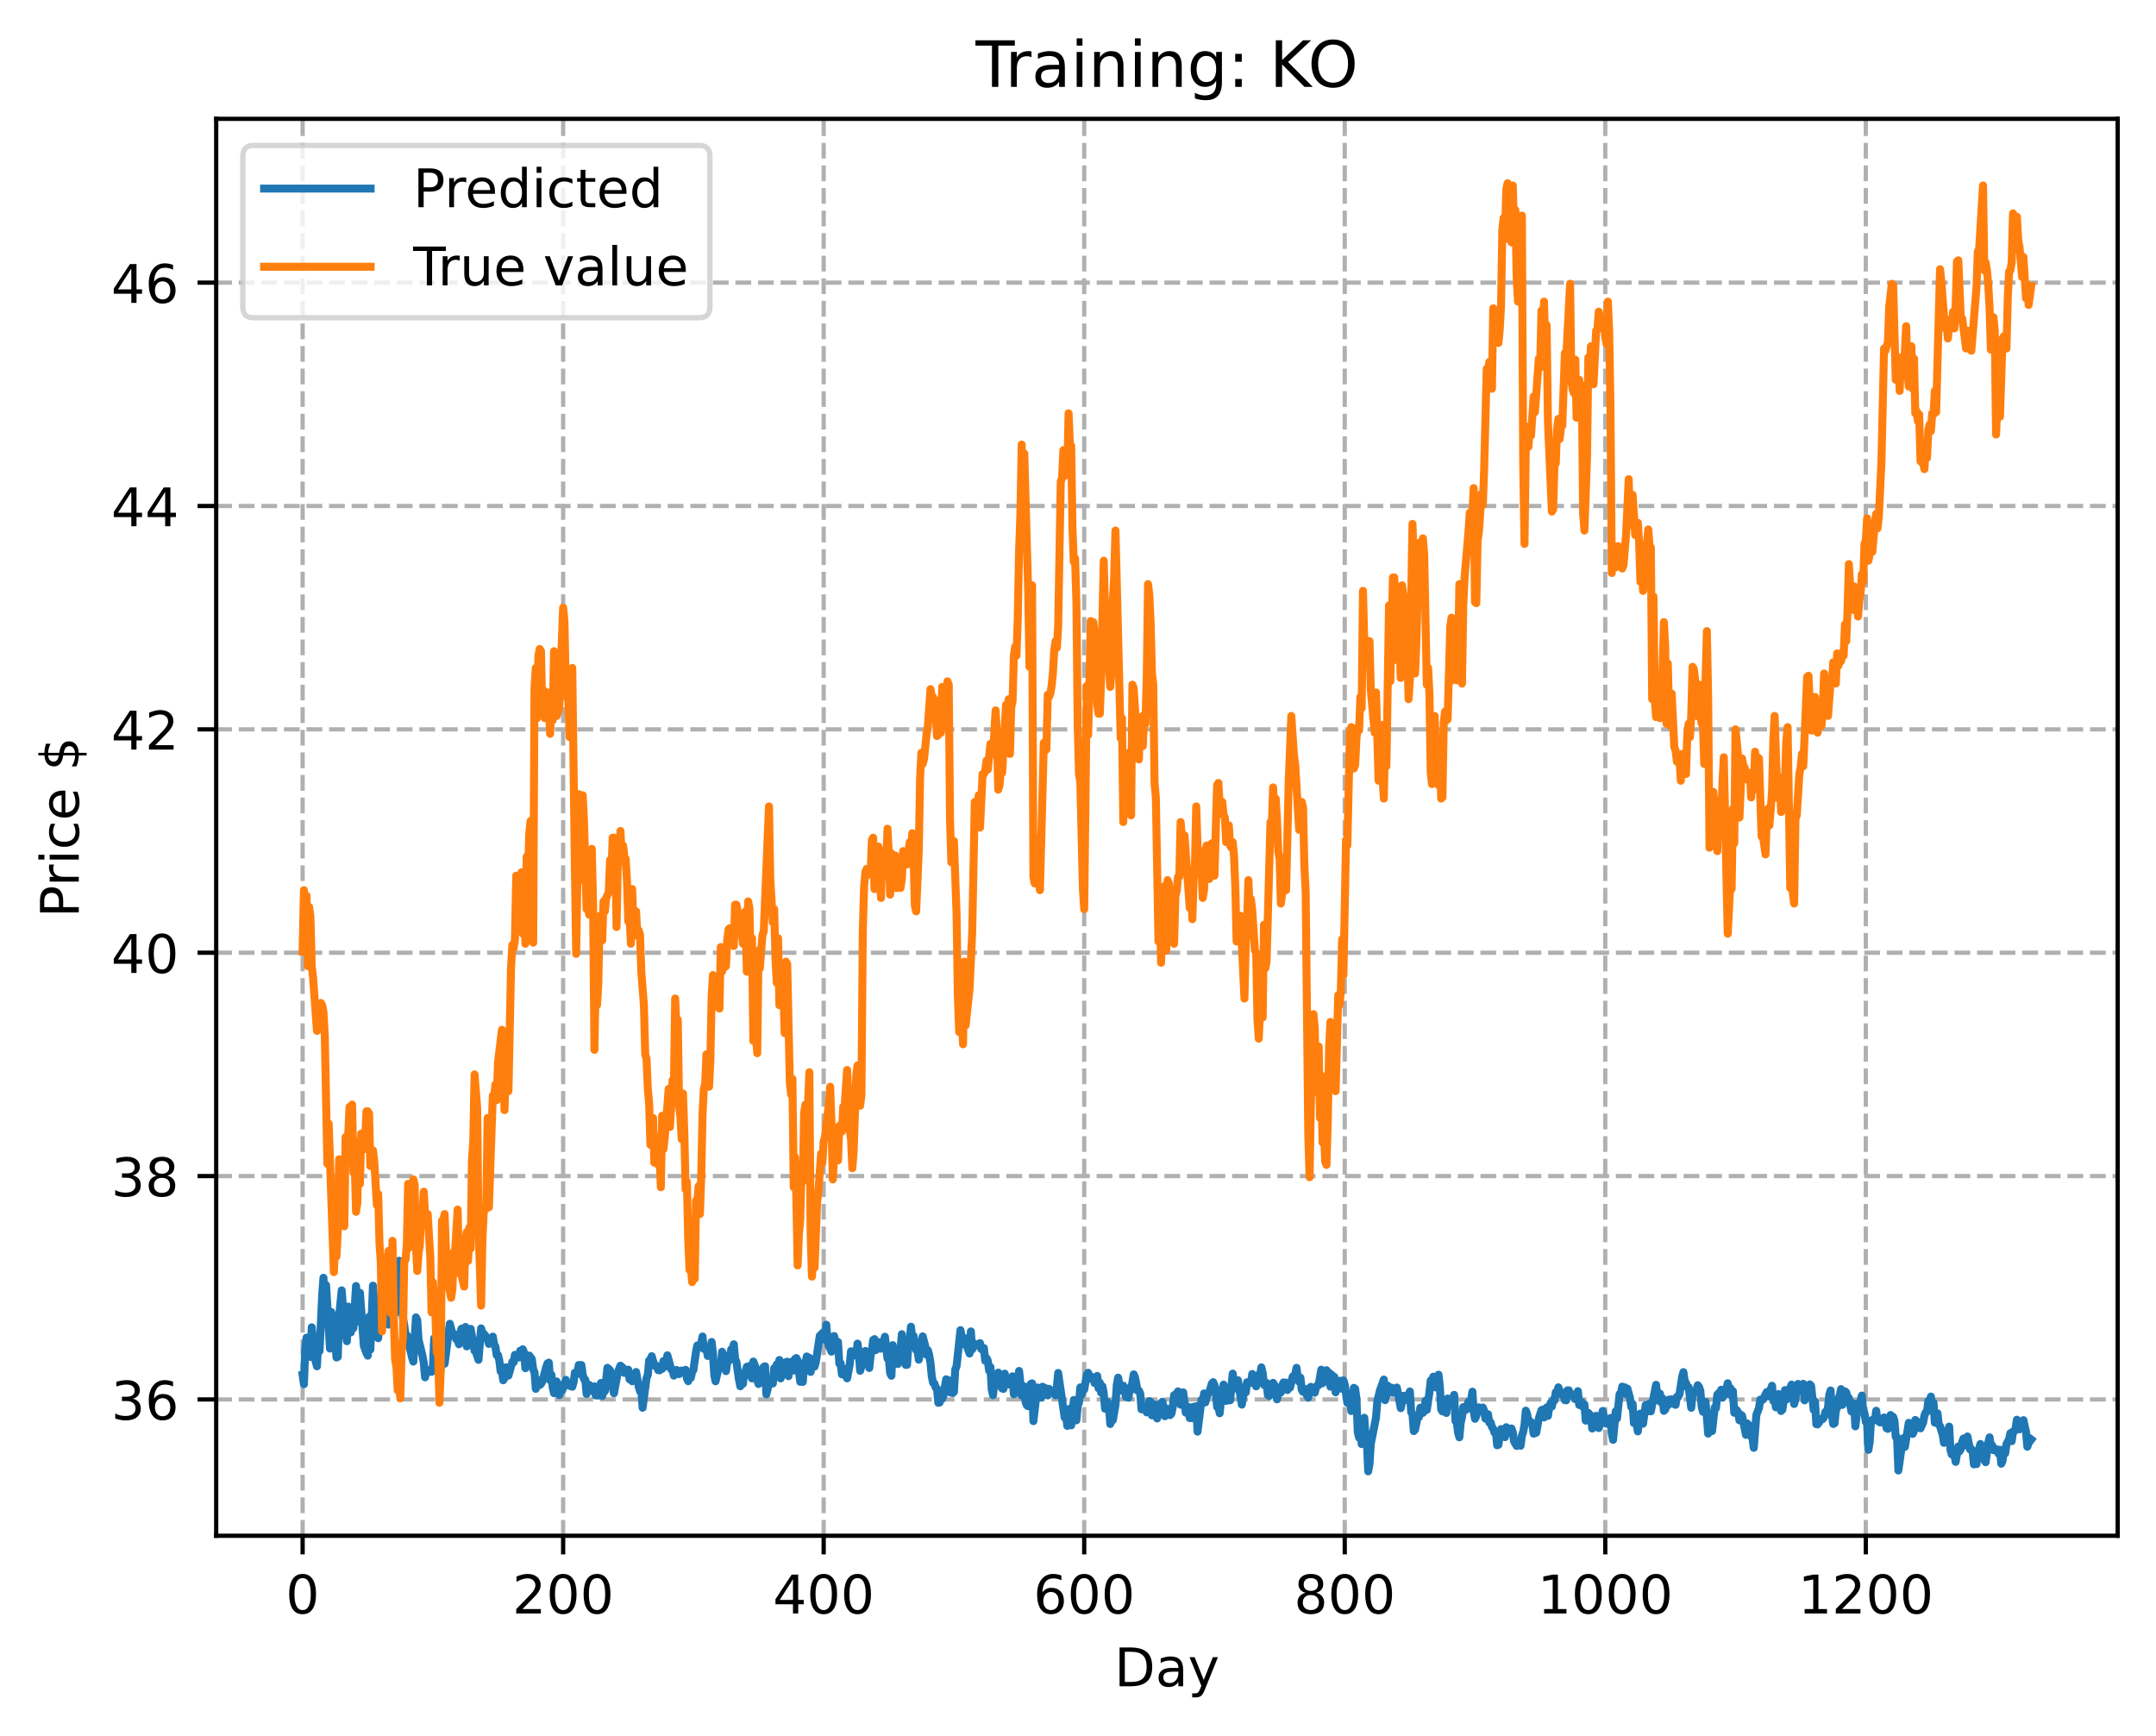<?xml version="1.0" encoding="utf-8" standalone="no"?>
<!DOCTYPE svg PUBLIC "-//W3C//DTD SVG 1.1//EN"
  "http://www.w3.org/Graphics/SVG/1.1/DTD/svg11.dtd">
<!-- Created with matplotlib (https://matplotlib.org/) -->
<svg height="325.986pt" version="1.1" viewBox="0 0 404.923 325.986" width="404.923pt" xmlns="http://www.w3.org/2000/svg" xmlns:xlink="http://www.w3.org/1999/xlink">
 <defs>
  <style type="text/css">
*{stroke-linecap:butt;stroke-linejoin:round;}
  </style>
 </defs>
 <g id="figure_1">
  <g id="patch_1">
   <path d="M 0 325.986 
L 404.923 325.986 
L 404.923 0 
L 0 0 
z
" style="fill:#ffffff;"/>
  </g>
  <g id="axes_1">
   <g id="patch_2">
    <path d="M 40.603 288.43 
L 397.723 288.43 
L 397.723 22.318 
L 40.603 22.318 
z
" style="fill:#ffffff;"/>
   </g>
   <g id="matplotlib.axis_1">
    <g id="xtick_1">
     <g id="line2d_1">
      <path clip-path="url(#p05ab034ac7)" d="M 56.836 288.43 
L 56.836 22.318 
" style="fill:none;stroke:#b0b0b0;stroke-dasharray:2.96,1.28;stroke-dashoffset:0;stroke-width:0.8;"/>
     </g>
     <g id="line2d_2">
      <defs>
       <path d="M 0 0 
L 0 3.5 
" id="ma726155d8a" style="stroke:#000000;stroke-width:0.8;"/>
      </defs>
      <g>
       <use style="stroke:#000000;stroke-width:0.8;" x="56.836" xlink:href="#ma726155d8a" y="288.43"/>
      </g>
     </g>
     <g id="text_1">
      <!-- 0 -->
      <defs>
       <path d="M 31.781 66.406 
Q 24.172 66.406 20.328 58.906 
Q 16.5 51.422 16.5 36.375 
Q 16.5 21.391 20.328 13.891 
Q 24.172 6.391 31.781 6.391 
Q 39.453 6.391 43.281 13.891 
Q 47.125 21.391 47.125 36.375 
Q 47.125 51.422 43.281 58.906 
Q 39.453 66.406 31.781 66.406 
z
M 31.781 74.219 
Q 44.047 74.219 50.516 64.516 
Q 56.984 54.828 56.984 36.375 
Q 56.984 17.969 50.516 8.266 
Q 44.047 -1.422 31.781 -1.422 
Q 19.531 -1.422 13.062 8.266 
Q 6.594 17.969 6.594 36.375 
Q 6.594 54.828 13.062 64.516 
Q 19.531 74.219 31.781 74.219 
z
" id="DejaVuSans-48"/>
      </defs>
      <g transform="translate(53.655 303.029)scale(0.1 -0.1)">
       <use xlink:href="#DejaVuSans-48"/>
      </g>
     </g>
    </g>
    <g id="xtick_2">
     <g id="line2d_3">
      <path clip-path="url(#p05ab034ac7)" d="M 105.766 288.43 
L 105.766 22.318 
" style="fill:none;stroke:#b0b0b0;stroke-dasharray:2.96,1.28;stroke-dashoffset:0;stroke-width:0.8;"/>
     </g>
     <g id="line2d_4">
      <g>
       <use style="stroke:#000000;stroke-width:0.8;" x="105.766" xlink:href="#ma726155d8a" y="288.43"/>
      </g>
     </g>
     <g id="text_2">
      <!-- 200 -->
      <defs>
       <path d="M 19.188 8.297 
L 53.609 8.297 
L 53.609 0 
L 7.328 0 
L 7.328 8.297 
Q 12.938 14.109 22.625 23.891 
Q 32.328 33.688 34.812 36.531 
Q 39.547 41.844 41.422 45.531 
Q 43.312 49.219 43.312 52.781 
Q 43.312 58.594 39.234 62.25 
Q 35.156 65.922 28.609 65.922 
Q 23.969 65.922 18.812 64.312 
Q 13.672 62.703 7.812 59.422 
L 7.812 69.391 
Q 13.766 71.781 18.938 73 
Q 24.125 74.219 28.422 74.219 
Q 39.75 74.219 46.484 68.547 
Q 53.219 62.891 53.219 53.422 
Q 53.219 48.922 51.531 44.891 
Q 49.859 40.875 45.406 35.406 
Q 44.188 33.984 37.641 27.219 
Q 31.109 20.453 19.188 8.297 
z
" id="DejaVuSans-50"/>
      </defs>
      <g transform="translate(96.223 303.029)scale(0.1 -0.1)">
       <use xlink:href="#DejaVuSans-50"/>
       <use x="63.623" xlink:href="#DejaVuSans-48"/>
       <use x="127.246" xlink:href="#DejaVuSans-48"/>
      </g>
     </g>
    </g>
    <g id="xtick_3">
     <g id="line2d_5">
      <path clip-path="url(#p05ab034ac7)" d="M 154.697 288.43 
L 154.697 22.318 
" style="fill:none;stroke:#b0b0b0;stroke-dasharray:2.96,1.28;stroke-dashoffset:0;stroke-width:0.8;"/>
     </g>
     <g id="line2d_6">
      <g>
       <use style="stroke:#000000;stroke-width:0.8;" x="154.697" xlink:href="#ma726155d8a" y="288.43"/>
      </g>
     </g>
     <g id="text_3">
      <!-- 400 -->
      <defs>
       <path d="M 37.797 64.312 
L 12.891 25.391 
L 37.797 25.391 
z
M 35.203 72.906 
L 47.609 72.906 
L 47.609 25.391 
L 58.016 25.391 
L 58.016 17.188 
L 47.609 17.188 
L 47.609 0 
L 37.797 0 
L 37.797 17.188 
L 4.891 17.188 
L 4.891 26.703 
z
" id="DejaVuSans-52"/>
      </defs>
      <g transform="translate(145.153 303.029)scale(0.1 -0.1)">
       <use xlink:href="#DejaVuSans-52"/>
       <use x="63.623" xlink:href="#DejaVuSans-48"/>
       <use x="127.246" xlink:href="#DejaVuSans-48"/>
      </g>
     </g>
    </g>
    <g id="xtick_4">
     <g id="line2d_7">
      <path clip-path="url(#p05ab034ac7)" d="M 203.628 288.43 
L 203.628 22.318 
" style="fill:none;stroke:#b0b0b0;stroke-dasharray:2.96,1.28;stroke-dashoffset:0;stroke-width:0.8;"/>
     </g>
     <g id="line2d_8">
      <g>
       <use style="stroke:#000000;stroke-width:0.8;" x="203.628" xlink:href="#ma726155d8a" y="288.43"/>
      </g>
     </g>
     <g id="text_4">
      <!-- 600 -->
      <defs>
       <path d="M 33.016 40.375 
Q 26.375 40.375 22.484 35.828 
Q 18.609 31.297 18.609 23.391 
Q 18.609 15.531 22.484 10.953 
Q 26.375 6.391 33.016 6.391 
Q 39.656 6.391 43.531 10.953 
Q 47.406 15.531 47.406 23.391 
Q 47.406 31.297 43.531 35.828 
Q 39.656 40.375 33.016 40.375 
z
M 52.594 71.297 
L 52.594 62.312 
Q 48.875 64.062 45.094 64.984 
Q 41.312 65.922 37.594 65.922 
Q 27.828 65.922 22.672 59.328 
Q 17.531 52.734 16.797 39.406 
Q 19.672 43.656 24.016 45.922 
Q 28.375 48.188 33.594 48.188 
Q 44.578 48.188 50.953 41.516 
Q 57.328 34.859 57.328 23.391 
Q 57.328 12.156 50.688 5.359 
Q 44.047 -1.422 33.016 -1.422 
Q 20.359 -1.422 13.672 8.266 
Q 6.984 17.969 6.984 36.375 
Q 6.984 53.656 15.188 63.938 
Q 23.391 74.219 37.203 74.219 
Q 40.922 74.219 44.703 73.484 
Q 48.484 72.75 52.594 71.297 
z
" id="DejaVuSans-54"/>
      </defs>
      <g transform="translate(194.084 303.029)scale(0.1 -0.1)">
       <use xlink:href="#DejaVuSans-54"/>
       <use x="63.623" xlink:href="#DejaVuSans-48"/>
       <use x="127.246" xlink:href="#DejaVuSans-48"/>
      </g>
     </g>
    </g>
    <g id="xtick_5">
     <g id="line2d_9">
      <path clip-path="url(#p05ab034ac7)" d="M 252.558 288.43 
L 252.558 22.318 
" style="fill:none;stroke:#b0b0b0;stroke-dasharray:2.96,1.28;stroke-dashoffset:0;stroke-width:0.8;"/>
     </g>
     <g id="line2d_10">
      <g>
       <use style="stroke:#000000;stroke-width:0.8;" x="252.558" xlink:href="#ma726155d8a" y="288.43"/>
      </g>
     </g>
     <g id="text_5">
      <!-- 800 -->
      <defs>
       <path d="M 31.781 34.625 
Q 24.75 34.625 20.719 30.859 
Q 16.703 27.094 16.703 20.516 
Q 16.703 13.922 20.719 10.156 
Q 24.75 6.391 31.781 6.391 
Q 38.812 6.391 42.859 10.172 
Q 46.922 13.969 46.922 20.516 
Q 46.922 27.094 42.891 30.859 
Q 38.875 34.625 31.781 34.625 
z
M 21.922 38.812 
Q 15.578 40.375 12.031 44.719 
Q 8.5 49.078 8.5 55.328 
Q 8.5 64.062 14.719 69.141 
Q 20.953 74.219 31.781 74.219 
Q 42.672 74.219 48.875 69.141 
Q 55.078 64.062 55.078 55.328 
Q 55.078 49.078 51.531 44.719 
Q 48 40.375 41.703 38.812 
Q 48.828 37.156 52.797 32.312 
Q 56.781 27.484 56.781 20.516 
Q 56.781 9.906 50.312 4.234 
Q 43.844 -1.422 31.781 -1.422 
Q 19.734 -1.422 13.25 4.234 
Q 6.781 9.906 6.781 20.516 
Q 6.781 27.484 10.781 32.312 
Q 14.797 37.156 21.922 38.812 
z
M 18.312 54.391 
Q 18.312 48.734 21.844 45.562 
Q 25.391 42.391 31.781 42.391 
Q 38.141 42.391 41.719 45.562 
Q 45.312 48.734 45.312 54.391 
Q 45.312 60.062 41.719 63.234 
Q 38.141 66.406 31.781 66.406 
Q 25.391 66.406 21.844 63.234 
Q 18.312 60.062 18.312 54.391 
z
" id="DejaVuSans-56"/>
      </defs>
      <g transform="translate(243.015 303.029)scale(0.1 -0.1)">
       <use xlink:href="#DejaVuSans-56"/>
       <use x="63.623" xlink:href="#DejaVuSans-48"/>
       <use x="127.246" xlink:href="#DejaVuSans-48"/>
      </g>
     </g>
    </g>
    <g id="xtick_6">
     <g id="line2d_11">
      <path clip-path="url(#p05ab034ac7)" d="M 301.489 288.43 
L 301.489 22.318 
" style="fill:none;stroke:#b0b0b0;stroke-dasharray:2.96,1.28;stroke-dashoffset:0;stroke-width:0.8;"/>
     </g>
     <g id="line2d_12">
      <g>
       <use style="stroke:#000000;stroke-width:0.8;" x="301.489" xlink:href="#ma726155d8a" y="288.43"/>
      </g>
     </g>
     <g id="text_6">
      <!-- 1000 -->
      <defs>
       <path d="M 12.406 8.297 
L 28.516 8.297 
L 28.516 63.922 
L 10.984 60.406 
L 10.984 69.391 
L 28.422 72.906 
L 38.281 72.906 
L 38.281 8.297 
L 54.391 8.297 
L 54.391 0 
L 12.406 0 
z
" id="DejaVuSans-49"/>
      </defs>
      <g transform="translate(288.764 303.029)scale(0.1 -0.1)">
       <use xlink:href="#DejaVuSans-49"/>
       <use x="63.623" xlink:href="#DejaVuSans-48"/>
       <use x="127.246" xlink:href="#DejaVuSans-48"/>
       <use x="190.869" xlink:href="#DejaVuSans-48"/>
      </g>
     </g>
    </g>
    <g id="xtick_7">
     <g id="line2d_13">
      <path clip-path="url(#p05ab034ac7)" d="M 350.419 288.43 
L 350.419 22.318 
" style="fill:none;stroke:#b0b0b0;stroke-dasharray:2.96,1.28;stroke-dashoffset:0;stroke-width:0.8;"/>
     </g>
     <g id="line2d_14">
      <g>
       <use style="stroke:#000000;stroke-width:0.8;" x="350.419" xlink:href="#ma726155d8a" y="288.43"/>
      </g>
     </g>
     <g id="text_7">
      <!-- 1200 -->
      <g transform="translate(337.694 303.029)scale(0.1 -0.1)">
       <use xlink:href="#DejaVuSans-49"/>
       <use x="63.623" xlink:href="#DejaVuSans-50"/>
       <use x="127.246" xlink:href="#DejaVuSans-48"/>
       <use x="190.869" xlink:href="#DejaVuSans-48"/>
      </g>
     </g>
    </g>
    <g id="text_8">
     <!-- Day -->
     <defs>
      <path d="M 19.672 64.797 
L 19.672 8.109 
L 31.594 8.109 
Q 46.688 8.109 53.688 14.938 
Q 60.688 21.781 60.688 36.531 
Q 60.688 51.172 53.688 57.984 
Q 46.688 64.797 31.594 64.797 
z
M 9.812 72.906 
L 30.078 72.906 
Q 51.266 72.906 61.172 64.094 
Q 71.094 55.281 71.094 36.531 
Q 71.094 17.672 61.125 8.828 
Q 51.172 0 30.078 0 
L 9.812 0 
z
" id="DejaVuSans-68"/>
      <path d="M 34.281 27.484 
Q 23.391 27.484 19.188 25 
Q 14.984 22.516 14.984 16.5 
Q 14.984 11.719 18.141 8.906 
Q 21.297 6.109 26.703 6.109 
Q 34.188 6.109 38.703 11.406 
Q 43.219 16.703 43.219 25.484 
L 43.219 27.484 
z
M 52.203 31.203 
L 52.203 0 
L 43.219 0 
L 43.219 8.297 
Q 40.141 3.328 35.547 0.953 
Q 30.953 -1.422 24.312 -1.422 
Q 15.922 -1.422 10.953 3.297 
Q 6 8.016 6 15.922 
Q 6 25.141 12.172 29.828 
Q 18.359 34.516 30.609 34.516 
L 43.219 34.516 
L 43.219 35.406 
Q 43.219 41.609 39.141 45 
Q 35.062 48.391 27.688 48.391 
Q 23 48.391 18.547 47.266 
Q 14.109 46.141 10.016 43.891 
L 10.016 52.203 
Q 14.938 54.109 19.578 55.047 
Q 24.219 56 28.609 56 
Q 40.484 56 46.344 49.844 
Q 52.203 43.703 52.203 31.203 
z
" id="DejaVuSans-97"/>
      <path d="M 32.172 -5.078 
Q 28.375 -14.844 24.75 -17.812 
Q 21.141 -20.797 15.094 -20.797 
L 7.906 -20.797 
L 7.906 -13.281 
L 13.188 -13.281 
Q 16.891 -13.281 18.938 -11.516 
Q 21 -9.766 23.484 -3.219 
L 25.094 0.875 
L 2.984 54.688 
L 12.5 54.688 
L 29.594 11.922 
L 46.688 54.688 
L 56.203 54.688 
z
" id="DejaVuSans-121"/>
     </defs>
     <g transform="translate(209.29 316.707)scale(0.1 -0.1)">
      <use xlink:href="#DejaVuSans-68"/>
      <use x="77.002" xlink:href="#DejaVuSans-97"/>
      <use x="138.281" xlink:href="#DejaVuSans-121"/>
     </g>
    </g>
   </g>
   <g id="matplotlib.axis_2">
    <g id="ytick_1">
     <g id="line2d_15">
      <path clip-path="url(#p05ab034ac7)" d="M 40.603 262.83 
L 397.723 262.83 
" style="fill:none;stroke:#b0b0b0;stroke-dasharray:2.96,1.28;stroke-dashoffset:0;stroke-width:0.8;"/>
     </g>
     <g id="line2d_16">
      <defs>
       <path d="M 0 0 
L -3.5 0 
" id="ma526de2d70" style="stroke:#000000;stroke-width:0.8;"/>
      </defs>
      <g>
       <use style="stroke:#000000;stroke-width:0.8;" x="40.603" xlink:href="#ma526de2d70" y="262.83"/>
      </g>
     </g>
     <g id="text_9">
      <!-- 36 -->
      <defs>
       <path d="M 40.578 39.312 
Q 47.656 37.797 51.625 33 
Q 55.609 28.219 55.609 21.188 
Q 55.609 10.406 48.188 4.484 
Q 40.766 -1.422 27.094 -1.422 
Q 22.516 -1.422 17.656 -0.516 
Q 12.797 0.391 7.625 2.203 
L 7.625 11.719 
Q 11.719 9.328 16.594 8.109 
Q 21.484 6.891 26.812 6.891 
Q 36.078 6.891 40.938 10.547 
Q 45.797 14.203 45.797 21.188 
Q 45.797 27.641 41.281 31.266 
Q 36.766 34.906 28.719 34.906 
L 20.219 34.906 
L 20.219 43.016 
L 29.109 43.016 
Q 36.375 43.016 40.234 45.922 
Q 44.094 48.828 44.094 54.297 
Q 44.094 59.906 40.109 62.906 
Q 36.141 65.922 28.719 65.922 
Q 24.656 65.922 20.016 65.031 
Q 15.375 64.156 9.812 62.312 
L 9.812 71.094 
Q 15.438 72.656 20.344 73.438 
Q 25.25 74.219 29.594 74.219 
Q 40.828 74.219 47.359 69.109 
Q 53.906 64.016 53.906 55.328 
Q 53.906 49.266 50.438 45.094 
Q 46.969 40.922 40.578 39.312 
z
" id="DejaVuSans-51"/>
      </defs>
      <g transform="translate(20.878 266.629)scale(0.1 -0.1)">
       <use xlink:href="#DejaVuSans-51"/>
       <use x="63.623" xlink:href="#DejaVuSans-54"/>
      </g>
     </g>
    </g>
    <g id="ytick_2">
     <g id="line2d_17">
      <path clip-path="url(#p05ab034ac7)" d="M 40.603 220.881 
L 397.723 220.881 
" style="fill:none;stroke:#b0b0b0;stroke-dasharray:2.96,1.28;stroke-dashoffset:0;stroke-width:0.8;"/>
     </g>
     <g id="line2d_18">
      <g>
       <use style="stroke:#000000;stroke-width:0.8;" x="40.603" xlink:href="#ma526de2d70" y="220.881"/>
      </g>
     </g>
     <g id="text_10">
      <!-- 38 -->
      <g transform="translate(20.878 224.68)scale(0.1 -0.1)">
       <use xlink:href="#DejaVuSans-51"/>
       <use x="63.623" xlink:href="#DejaVuSans-56"/>
      </g>
     </g>
    </g>
    <g id="ytick_3">
     <g id="line2d_19">
      <path clip-path="url(#p05ab034ac7)" d="M 40.603 178.931 
L 397.723 178.931 
" style="fill:none;stroke:#b0b0b0;stroke-dasharray:2.96,1.28;stroke-dashoffset:0;stroke-width:0.8;"/>
     </g>
     <g id="line2d_20">
      <g>
       <use style="stroke:#000000;stroke-width:0.8;" x="40.603" xlink:href="#ma526de2d70" y="178.931"/>
      </g>
     </g>
     <g id="text_11">
      <!-- 40 -->
      <g transform="translate(20.878 182.73)scale(0.1 -0.1)">
       <use xlink:href="#DejaVuSans-52"/>
       <use x="63.623" xlink:href="#DejaVuSans-48"/>
      </g>
     </g>
    </g>
    <g id="ytick_4">
     <g id="line2d_21">
      <path clip-path="url(#p05ab034ac7)" d="M 40.603 136.981 
L 397.723 136.981 
" style="fill:none;stroke:#b0b0b0;stroke-dasharray:2.96,1.28;stroke-dashoffset:0;stroke-width:0.8;"/>
     </g>
     <g id="line2d_22">
      <g>
       <use style="stroke:#000000;stroke-width:0.8;" x="40.603" xlink:href="#ma526de2d70" y="136.981"/>
      </g>
     </g>
     <g id="text_12">
      <!-- 42 -->
      <g transform="translate(20.878 140.78)scale(0.1 -0.1)">
       <use xlink:href="#DejaVuSans-52"/>
       <use x="63.623" xlink:href="#DejaVuSans-50"/>
      </g>
     </g>
    </g>
    <g id="ytick_5">
     <g id="line2d_23">
      <path clip-path="url(#p05ab034ac7)" d="M 40.603 95.031 
L 397.723 95.031 
" style="fill:none;stroke:#b0b0b0;stroke-dasharray:2.96,1.28;stroke-dashoffset:0;stroke-width:0.8;"/>
     </g>
     <g id="line2d_24">
      <g>
       <use style="stroke:#000000;stroke-width:0.8;" x="40.603" xlink:href="#ma526de2d70" y="95.031"/>
      </g>
     </g>
     <g id="text_13">
      <!-- 44 -->
      <g transform="translate(20.878 98.831)scale(0.1 -0.1)">
       <use xlink:href="#DejaVuSans-52"/>
       <use x="63.623" xlink:href="#DejaVuSans-52"/>
      </g>
     </g>
    </g>
    <g id="ytick_6">
     <g id="line2d_25">
      <path clip-path="url(#p05ab034ac7)" d="M 40.603 53.082 
L 397.723 53.082 
" style="fill:none;stroke:#b0b0b0;stroke-dasharray:2.96,1.28;stroke-dashoffset:0;stroke-width:0.8;"/>
     </g>
     <g id="line2d_26">
      <g>
       <use style="stroke:#000000;stroke-width:0.8;" x="40.603" xlink:href="#ma526de2d70" y="53.082"/>
      </g>
     </g>
     <g id="text_14">
      <!-- 46 -->
      <g transform="translate(20.878 56.881)scale(0.1 -0.1)">
       <use xlink:href="#DejaVuSans-52"/>
       <use x="63.623" xlink:href="#DejaVuSans-54"/>
      </g>
     </g>
    </g>
    <g id="text_15">
     <!-- Price $ -->
     <defs>
      <path d="M 19.672 64.797 
L 19.672 37.406 
L 32.078 37.406 
Q 38.969 37.406 42.719 40.969 
Q 46.484 44.531 46.484 51.125 
Q 46.484 57.672 42.719 61.234 
Q 38.969 64.797 32.078 64.797 
z
M 9.812 72.906 
L 32.078 72.906 
Q 44.344 72.906 50.609 67.359 
Q 56.891 61.812 56.891 51.125 
Q 56.891 40.328 50.609 34.812 
Q 44.344 29.297 32.078 29.297 
L 19.672 29.297 
L 19.672 0 
L 9.812 0 
z
" id="DejaVuSans-80"/>
      <path d="M 41.109 46.297 
Q 39.594 47.172 37.812 47.578 
Q 36.031 48 33.891 48 
Q 26.266 48 22.188 43.047 
Q 18.109 38.094 18.109 28.812 
L 18.109 0 
L 9.078 0 
L 9.078 54.688 
L 18.109 54.688 
L 18.109 46.188 
Q 20.953 51.172 25.484 53.578 
Q 30.031 56 36.531 56 
Q 37.453 56 38.578 55.875 
Q 39.703 55.766 41.062 55.516 
z
" id="DejaVuSans-114"/>
      <path d="M 9.422 54.688 
L 18.406 54.688 
L 18.406 0 
L 9.422 0 
z
M 9.422 75.984 
L 18.406 75.984 
L 18.406 64.594 
L 9.422 64.594 
z
" id="DejaVuSans-105"/>
      <path d="M 48.781 52.594 
L 48.781 44.188 
Q 44.969 46.297 41.141 47.344 
Q 37.312 48.391 33.406 48.391 
Q 24.656 48.391 19.812 42.844 
Q 14.984 37.312 14.984 27.297 
Q 14.984 17.281 19.812 11.734 
Q 24.656 6.203 33.406 6.203 
Q 37.312 6.203 41.141 7.25 
Q 44.969 8.297 48.781 10.406 
L 48.781 2.094 
Q 45.016 0.344 40.984 -0.531 
Q 36.969 -1.422 32.422 -1.422 
Q 20.062 -1.422 12.781 6.344 
Q 5.516 14.109 5.516 27.297 
Q 5.516 40.672 12.859 48.328 
Q 20.219 56 33.016 56 
Q 37.156 56 41.109 55.141 
Q 45.062 54.297 48.781 52.594 
z
" id="DejaVuSans-99"/>
      <path d="M 56.203 29.594 
L 56.203 25.203 
L 14.891 25.203 
Q 15.484 15.922 20.484 11.062 
Q 25.484 6.203 34.422 6.203 
Q 39.594 6.203 44.453 7.469 
Q 49.312 8.734 54.109 11.281 
L 54.109 2.781 
Q 49.266 0.734 44.188 -0.344 
Q 39.109 -1.422 33.891 -1.422 
Q 20.797 -1.422 13.156 6.188 
Q 5.516 13.812 5.516 26.812 
Q 5.516 40.234 12.766 48.109 
Q 20.016 56 32.328 56 
Q 43.359 56 49.781 48.891 
Q 56.203 41.797 56.203 29.594 
z
M 47.219 32.234 
Q 47.125 39.594 43.094 43.984 
Q 39.062 48.391 32.422 48.391 
Q 24.906 48.391 20.391 44.141 
Q 15.875 39.891 15.188 32.172 
z
" id="DejaVuSans-101"/>
      <path id="DejaVuSans-32"/>
      <path d="M 33.797 -14.703 
L 28.906 -14.703 
L 28.859 0 
Q 23.734 0.094 18.609 1.188 
Q 13.484 2.297 8.297 4.5 
L 8.297 13.281 
Q 13.281 10.156 18.375 8.562 
Q 23.484 6.984 28.906 6.938 
L 28.906 29.203 
Q 18.109 30.953 13.203 35.156 
Q 8.297 39.359 8.297 46.688 
Q 8.297 54.641 13.625 59.219 
Q 18.953 63.812 28.906 64.5 
L 28.906 75.984 
L 33.797 75.984 
L 33.797 64.656 
Q 38.328 64.453 42.578 63.688 
Q 46.828 62.938 50.875 61.625 
L 50.875 53.078 
Q 46.828 55.125 42.547 56.25 
Q 38.281 57.375 33.797 57.562 
L 33.797 36.719 
Q 44.875 35.016 50.094 30.609 
Q 55.328 26.219 55.328 18.609 
Q 55.328 10.359 49.781 5.594 
Q 44.234 0.828 33.797 0.094 
z
M 28.906 37.594 
L 28.906 57.625 
Q 23.25 56.984 20.266 54.391 
Q 17.281 51.812 17.281 47.516 
Q 17.281 43.312 20.031 40.969 
Q 22.797 38.625 28.906 37.594 
z
M 33.797 28.219 
L 33.797 7.078 
Q 39.984 7.906 43.141 10.594 
Q 46.297 13.281 46.297 17.672 
Q 46.297 21.969 43.281 24.5 
Q 40.281 27.047 33.797 28.219 
z
" id="DejaVuSans-36"/>
     </defs>
     <g transform="translate(14.798 172.342)rotate(-90)scale(0.1 -0.1)">
      <use xlink:href="#DejaVuSans-80"/>
      <use x="58.553" xlink:href="#DejaVuSans-114"/>
      <use x="99.666" xlink:href="#DejaVuSans-105"/>
      <use x="127.449" xlink:href="#DejaVuSans-99"/>
      <use x="182.43" xlink:href="#DejaVuSans-101"/>
      <use x="243.953" xlink:href="#DejaVuSans-32"/>
      <use x="275.74" xlink:href="#DejaVuSans-36"/>
     </g>
    </g>
   </g>
   <g id="line2d_27">
    <path clip-path="url(#p05ab034ac7)" d="M 56.836 258.22 
L 57.081 259.969 
L 57.325 253.451 
L 57.57 251.231 
L 57.814 254.847 
L 58.059 251.81 
L 58.304 254.846 
L 58.548 249.285 
L 59.038 254.724 
L 59.527 256.608 
L 59.772 252.013 
L 60.016 253.741 
L 60.506 243.245 
L 60.75 239.986 
L 60.995 245.177 
L 61.24 241.358 
L 61.974 253.277 
L 62.218 246.415 
L 62.708 250.752 
L 62.952 251.836 
L 63.197 254.957 
L 63.441 254.836 
L 63.686 247.289 
L 64.175 242.347 
L 64.665 248.776 
L 65.154 251.895 
L 65.399 245.396 
L 65.888 250.249 
L 66.133 246.676 
L 66.377 249.442 
L 66.867 241.534 
L 67.356 248.193 
L 67.601 242.809 
L 68.335 252.775 
L 68.824 254.141 
L 69.069 254.61 
L 69.313 247.325 
L 69.558 253.47 
L 70.047 241.459 
L 70.536 248.195 
L 71.026 251.332 
L 71.27 247.179 
L 71.515 249.226 
L 72.004 239.067 
L 72.249 243.448 
L 72.494 238.952 
L 72.738 246.954 
L 72.983 248.782 
L 73.228 242.873 
L 73.717 239.608 
L 74.206 246.685 
L 74.696 237.192 
L 74.94 236.783 
L 75.429 243.5 
L 75.674 247.517 
L 75.919 248.858 
L 76.163 250.888 
L 76.408 250.737 
L 77.387 254.945 
L 77.631 255.722 
L 78.121 247.422 
L 78.365 247.945 
L 78.61 251.617 
L 79.344 254.633 
L 79.589 255.944 
L 79.833 258.676 
L 80.078 257.354 
L 80.323 257.31 
L 80.567 257.662 
L 80.812 257.574 
L 81.056 257.648 
L 81.301 256.841 
L 81.546 251.344 
L 81.79 254.097 
L 82.035 254.203 
L 82.28 256.279 
L 82.524 255.68 
L 82.769 256.981 
L 83.014 255.795 
L 83.258 255.809 
L 83.503 256.126 
L 84.482 248.621 
L 84.971 250.518 
L 85.216 250.496 
L 85.705 251.55 
L 85.95 251.647 
L 86.194 252.472 
L 86.439 250.389 
L 86.684 249.546 
L 86.928 249.596 
L 87.173 249.882 
L 87.417 249.215 
L 87.662 252.872 
L 88.151 250.229 
L 88.396 249.577 
L 89.13 253.702 
L 89.375 253.899 
L 89.864 255.398 
L 90.353 249.488 
L 90.598 250.277 
L 91.087 250.733 
L 91.577 251.517 
L 91.821 252.412 
L 92.311 251.402 
L 92.555 251.039 
L 92.8 252.475 
L 93.044 252.901 
L 93.289 254.523 
L 93.534 254.513 
L 93.778 255.526 
L 94.023 257.56 
L 94.268 257.42 
L 94.512 259.233 
L 94.757 258.831 
L 95.002 256.795 
L 95.246 257.346 
L 95.491 258.352 
L 96.225 255.771 
L 96.47 255.869 
L 96.714 254.459 
L 96.959 254.924 
L 97.204 254.875 
L 97.448 254.965 
L 97.693 253.684 
L 97.938 254.576 
L 98.182 253.412 
L 98.427 254.021 
L 98.672 256.969 
L 98.916 256.101 
L 99.161 255.683 
L 99.405 254.589 
L 99.895 255.274 
L 100.139 257.207 
L 100.384 257.703 
L 100.629 260.837 
L 100.873 259.132 
L 101.363 260.121 
L 101.607 259.922 
L 101.852 259.481 
L 102.586 256.758 
L 102.831 256.054 
L 103.075 255.923 
L 103.32 259.231 
L 103.565 258.208 
L 103.809 260.587 
L 104.054 261.658 
L 104.299 260.058 
L 104.543 259.455 
L 104.788 261.203 
L 105.032 262.015 
L 105.277 260.186 
L 105.522 261.223 
L 105.766 260.712 
L 106.256 259.15 
L 106.5 259.78 
L 106.745 259.831 
L 106.99 260.262 
L 107.479 260.446 
L 107.724 259.645 
L 107.968 257.822 
L 108.213 257.864 
L 108.458 257.625 
L 108.702 256.355 
L 108.947 258.041 
L 109.192 256.375 
L 109.436 258.189 
L 109.681 259.018 
L 109.926 259.143 
L 110.17 261.809 
L 110.66 260.098 
L 111.149 261.203 
L 111.393 261.127 
L 111.638 260.368 
L 111.883 262.081 
L 112.127 261.594 
L 112.372 262.109 
L 112.861 259.74 
L 113.106 262.202 
L 113.351 260.855 
L 113.595 261.302 
L 114.085 256.895 
L 114.574 257.344 
L 114.819 259.505 
L 115.308 261.669 
L 116.042 257.682 
L 116.531 256.496 
L 117.02 256.921 
L 117.265 257.848 
L 117.51 257.768 
L 117.999 257.242 
L 118.244 259.069 
L 118.488 259.163 
L 118.733 259.413 
L 118.978 258.748 
L 119.222 259.089 
L 119.467 257.679 
L 119.956 260.425 
L 120.201 261.3 
L 120.446 260.969 
L 120.69 264.396 
L 121.424 258.841 
L 121.669 258.208 
L 121.914 255.523 
L 122.158 255.335 
L 122.403 254.71 
L 122.892 256.467 
L 123.137 256.388 
L 123.381 256.668 
L 123.626 257.34 
L 123.871 257.369 
L 124.115 257.121 
L 124.36 257.092 
L 124.605 255.62 
L 124.849 256.425 
L 125.094 256.617 
L 125.339 254.545 
L 126.073 257.204 
L 126.317 257.316 
L 126.562 258.36 
L 127.051 257.296 
L 127.296 257.98 
L 127.541 258.076 
L 127.785 257.458 
L 128.03 257.408 
L 128.275 257.534 
L 128.519 257.489 
L 128.764 257.271 
L 129.008 258.896 
L 129.253 259.404 
L 129.498 258.874 
L 129.742 258.782 
L 129.987 257.642 
L 130.232 257.289 
L 130.721 253.87 
L 130.966 252.684 
L 131.21 253.017 
L 131.7 252.309 
L 131.944 251.01 
L 132.189 253.341 
L 132.434 253.168 
L 132.678 253.148 
L 132.923 254.662 
L 133.168 253.915 
L 133.412 253.752 
L 133.657 252.034 
L 133.902 254.218 
L 134.146 258.232 
L 134.391 259.428 
L 134.88 257.24 
L 135.125 256.022 
L 135.369 256.796 
L 135.614 253.878 
L 135.859 254.482 
L 136.348 257.517 
L 136.593 255.813 
L 136.837 255.644 
L 137.082 255.199 
L 137.327 253.43 
L 137.571 253.566 
L 137.816 252.475 
L 138.061 255.247 
L 138.305 255.752 
L 138.795 259.149 
L 139.039 260.363 
L 139.284 259.64 
L 139.529 259.902 
L 139.773 257.947 
L 140.018 257.623 
L 140.263 256.695 
L 140.507 257.266 
L 140.752 256.546 
L 140.996 258.293 
L 141.241 258.891 
L 141.486 255.716 
L 141.975 257.011 
L 142.22 259.201 
L 142.464 259.932 
L 142.709 258.886 
L 142.954 258.516 
L 143.198 257.177 
L 143.443 256.709 
L 143.688 256.603 
L 143.932 261.877 
L 144.422 259.811 
L 144.666 259.723 
L 145.156 259.831 
L 145.4 256.965 
L 145.645 257.194 
L 145.89 256.259 
L 146.134 256.453 
L 146.379 255.421 
L 146.624 258.889 
L 146.868 257.951 
L 147.113 256.262 
L 147.357 256.343 
L 147.602 255.831 
L 147.847 255.746 
L 148.091 258.464 
L 148.336 256.596 
L 148.581 255.778 
L 149.07 257.4 
L 149.315 255.227 
L 149.559 255.058 
L 149.804 255.502 
L 150.293 259.52 
L 150.538 258.289 
L 150.783 259.544 
L 151.027 255.971 
L 151.272 256.142 
L 151.517 254.763 
L 151.761 256.493 
L 152.006 255.021 
L 152.251 257.668 
L 152.495 256.217 
L 152.74 256.017 
L 152.984 256.669 
L 153.229 255.787 
L 153.963 250.88 
L 154.697 250.185 
L 154.942 251.611 
L 155.186 248.801 
L 155.431 251.635 
L 155.676 252.884 
L 155.92 253.216 
L 156.165 253.86 
L 156.41 253.029 
L 156.654 250.931 
L 157.144 253.06 
L 157.388 252.045 
L 157.633 256.1 
L 157.878 256.032 
L 158.122 258.121 
L 158.367 257.307 
L 158.612 257.112 
L 158.856 258.401 
L 159.101 258.867 
L 159.59 256.248 
L 159.835 253.786 
L 160.079 254.697 
L 160.324 254.586 
L 160.569 254.136 
L 160.813 254.173 
L 161.058 252.344 
L 161.303 254.212 
L 161.547 257.447 
L 161.792 256.576 
L 162.037 255.266 
L 162.281 255.146 
L 162.526 253.722 
L 162.771 254.351 
L 163.015 254.192 
L 163.26 256.932 
L 163.505 254.613 
L 163.749 253.684 
L 163.994 251.67 
L 164.239 251.499 
L 164.483 253.562 
L 164.728 253.207 
L 164.972 252.05 
L 165.217 253.162 
L 165.462 253.298 
L 165.951 252.137 
L 166.196 251.055 
L 166.685 255.14 
L 166.93 255.098 
L 167.174 257.9 
L 167.419 258.384 
L 167.664 252.629 
L 167.908 254.929 
L 168.153 255.121 
L 168.398 256.064 
L 168.642 256.171 
L 168.887 253.995 
L 169.132 253.48 
L 169.376 250.577 
L 169.621 254.241 
L 169.866 254.629 
L 170.11 256.35 
L 170.355 256.333 
L 170.6 252.639 
L 170.844 251.817 
L 171.089 249.173 
L 171.333 251.423 
L 171.578 250.897 
L 172.067 253.556 
L 172.312 253.465 
L 172.557 255.365 
L 173.291 250.986 
L 173.78 252.863 
L 174.025 254.45 
L 174.269 253.595 
L 174.514 254.507 
L 174.759 256.006 
L 175.003 258.567 
L 175.248 259.706 
L 175.493 259.842 
L 175.737 260.606 
L 175.982 260.802 
L 176.227 263.466 
L 176.471 263.419 
L 176.716 262.037 
L 176.96 262.725 
L 177.205 262.058 
L 177.694 259.054 
L 177.939 260.108 
L 178.184 259.236 
L 178.428 261.484 
L 178.673 261.421 
L 178.918 261.643 
L 179.162 261.404 
L 179.407 257.201 
L 179.652 256.612 
L 180.386 249.821 
L 180.875 252.468 
L 181.12 251.658 
L 181.364 251.372 
L 181.609 252.86 
L 182.098 254.21 
L 182.343 250.057 
L 182.588 253.439 
L 183.077 252.369 
L 183.321 252.715 
L 183.566 252.543 
L 183.811 252.509 
L 184.055 252.255 
L 184.3 253.362 
L 184.545 253.539 
L 184.789 253.182 
L 185.034 255.561 
L 185.279 255.085 
L 185.523 255.55 
L 185.768 257.431 
L 186.013 256.75 
L 186.257 260.954 
L 186.502 262.035 
L 186.747 259.867 
L 186.991 259.558 
L 187.236 258.11 
L 187.481 257.792 
L 187.97 260.267 
L 188.215 260.782 
L 188.459 260.858 
L 188.704 257.994 
L 188.948 259.347 
L 189.193 259.931 
L 189.438 260.025 
L 190.172 258.488 
L 190.416 261.855 
L 190.661 261.681 
L 190.906 260.708 
L 191.15 260.58 
L 191.395 257.486 
L 191.884 262.094 
L 192.129 260.705 
L 192.374 260.398 
L 192.618 263.303 
L 192.863 263.94 
L 193.108 264.105 
L 193.352 263.234 
L 193.597 259.914 
L 193.842 259.815 
L 194.086 266.905 
L 194.82 260.591 
L 195.065 261.9 
L 195.309 261.273 
L 195.554 262.486 
L 195.799 260.444 
L 196.043 261.211 
L 196.288 260.679 
L 196.777 262.077 
L 197.022 260.84 
L 197.267 261.168 
L 197.511 261.308 
L 197.756 261.624 
L 198.001 261.322 
L 198.245 262.057 
L 198.49 260.435 
L 198.735 257.864 
L 199.958 266.245 
L 200.203 265.741 
L 200.447 267.798 
L 200.692 265.229 
L 200.936 264.56 
L 201.181 267.7 
L 201.426 266.315 
L 201.67 262.932 
L 201.915 264.103 
L 202.16 266.757 
L 202.404 263.995 
L 202.649 263.455 
L 202.894 260.572 
L 203.138 261.925 
L 203.383 261.092 
L 203.628 260.974 
L 204.117 258.17 
L 204.362 257.826 
L 204.606 258.94 
L 204.851 258.466 
L 205.34 258.84 
L 205.585 259.767 
L 205.83 259.386 
L 206.074 258.42 
L 206.319 260.737 
L 206.563 259.699 
L 206.808 261.554 
L 207.053 260.372 
L 207.297 261.716 
L 207.542 264.579 
L 207.787 263.389 
L 208.031 263.323 
L 208.276 264.014 
L 208.521 267.447 
L 208.765 266.639 
L 209.01 266.707 
L 209.499 263.88 
L 209.744 260.139 
L 209.989 258.743 
L 210.478 261.169 
L 210.723 261.096 
L 210.967 260.245 
L 211.212 260.984 
L 211.457 262.34 
L 211.701 261.519 
L 211.946 262.505 
L 212.191 260.631 
L 212.435 261.068 
L 212.924 258.127 
L 213.169 258.682 
L 213.658 261.192 
L 213.903 261.18 
L 214.148 261.695 
L 214.392 264.691 
L 214.637 263.985 
L 214.882 264.087 
L 215.126 264.341 
L 215.371 265.267 
L 215.616 264.718 
L 215.86 263.158 
L 216.105 263.315 
L 216.35 265.826 
L 216.594 265.508 
L 216.839 263.811 
L 217.328 266.405 
L 217.818 263.643 
L 218.062 263.995 
L 218.307 263.269 
L 218.796 265.982 
L 219.041 264.519 
L 219.285 264.66 
L 219.775 265.778 
L 220.019 265.464 
L 220.264 264.274 
L 220.509 262.022 
L 220.753 263.172 
L 220.998 261.739 
L 221.243 261.321 
L 221.487 263.358 
L 221.732 263.825 
L 221.977 261.882 
L 222.221 261.505 
L 222.711 265.32 
L 222.955 264.127 
L 223.2 264.285 
L 223.445 266.339 
L 223.689 264.332 
L 223.934 266.355 
L 224.179 264.214 
L 224.423 265.428 
L 224.668 264.112 
L 224.912 268.881 
L 225.646 262.924 
L 225.891 263.474 
L 226.136 261.705 
L 226.38 263.387 
L 226.625 262.279 
L 227.114 261.483 
L 227.604 259.841 
L 227.848 259.582 
L 228.093 260.145 
L 228.338 261.132 
L 228.582 264.244 
L 228.827 264.212 
L 229.072 265.428 
L 229.316 262.759 
L 229.806 260.049 
L 230.05 261.068 
L 230.295 263.11 
L 230.539 262.96 
L 230.784 262.674 
L 231.029 263 
L 231.518 257.981 
L 231.763 259.971 
L 232.007 260.771 
L 232.252 260.604 
L 232.497 259.224 
L 233.231 263.804 
L 233.72 260.594 
L 233.965 261.523 
L 234.209 259.604 
L 234.943 259.722 
L 235.188 258.052 
L 235.677 258.743 
L 235.922 260.376 
L 236.411 258.189 
L 236.656 258.218 
L 236.9 256.812 
L 237.145 257.854 
L 237.39 260.079 
L 237.634 260.251 
L 237.879 259.725 
L 238.124 262.027 
L 238.368 262.196 
L 238.613 260.58 
L 238.858 261.208 
L 239.102 259.713 
L 239.347 260.091 
L 239.836 262.814 
L 240.326 260.724 
L 240.57 261.517 
L 240.815 260.168 
L 241.06 259.638 
L 241.304 260.372 
L 241.549 259.678 
L 241.794 261.069 
L 242.038 259.9 
L 242.283 260.618 
L 242.772 258.572 
L 243.261 258.13 
L 243.506 256.903 
L 243.751 258.875 
L 243.995 259.518 
L 244.24 258.752 
L 244.485 261.006 
L 244.729 261.408 
L 244.974 261.276 
L 245.219 260.903 
L 245.463 262.124 
L 245.708 262.494 
L 245.953 260.697 
L 246.197 260.466 
L 246.442 260.741 
L 246.687 260.712 
L 246.931 261.562 
L 247.176 260.522 
L 247.421 260.191 
L 247.665 260.145 
L 248.155 257.249 
L 248.399 259.793 
L 248.644 259.477 
L 249.133 257.347 
L 249.378 258.236 
L 249.622 257.802 
L 249.867 260.439 
L 250.112 258.201 
L 250.356 259.562 
L 250.601 258.594 
L 250.846 261.49 
L 251.09 259.354 
L 251.335 260.856 
L 251.58 259.341 
L 251.824 259.347 
L 252.069 260.83 
L 252.314 259.253 
L 252.558 260.044 
L 253.048 263.477 
L 253.537 262.641 
L 253.782 265.012 
L 254.026 263.428 
L 254.271 260.654 
L 254.515 260.832 
L 254.76 262.766 
L 255.005 268.986 
L 255.249 270.014 
L 255.494 267.676 
L 255.739 271.22 
L 255.983 269.616 
L 256.228 266.273 
L 256.473 269.669 
L 256.717 270.568 
L 256.962 276.334 
L 257.207 274.993 
L 257.451 271.168 
L 258.43 266.263 
L 258.675 263.183 
L 259.164 261.16 
L 259.898 259.098 
L 260.143 262.972 
L 260.387 262.2 
L 260.632 260.253 
L 260.876 261.093 
L 261.121 260.697 
L 261.366 260.625 
L 261.61 261.583 
L 262.344 260.6 
L 263.078 264.467 
L 263.568 262.174 
L 263.812 262.133 
L 264.057 262.963 
L 264.302 262.766 
L 264.791 261.33 
L 265.036 265.233 
L 265.28 265.602 
L 265.525 268.78 
L 265.77 268.5 
L 266.259 266.166 
L 266.503 266.137 
L 266.748 264.39 
L 266.993 265.202 
L 267.237 265.347 
L 267.482 264.976 
L 267.727 263.074 
L 267.971 264.798 
L 268.461 261.515 
L 268.705 259.282 
L 268.95 259.213 
L 269.195 258.552 
L 269.439 260.373 
L 269.684 260.585 
L 269.929 259.855 
L 270.173 258.188 
L 270.418 260.334 
L 270.663 264.673 
L 270.907 265.08 
L 271.152 263.746 
L 271.397 263.053 
L 271.641 265.376 
L 271.886 262.658 
L 272.131 263.74 
L 272.375 263.828 
L 272.62 263.733 
L 273.109 261.974 
L 273.354 266.886 
L 273.598 267.111 
L 273.843 269.039 
L 274.088 269.951 
L 274.332 267.268 
L 274.577 266.141 
L 274.822 264.27 
L 275.066 264.932 
L 275.311 264.741 
L 275.8 263.261 
L 276.045 264.522 
L 276.534 261.375 
L 276.779 265.006 
L 277.024 266.47 
L 277.268 265.934 
L 277.513 264.771 
L 277.758 264.321 
L 278.002 264.993 
L 278.247 264.769 
L 278.491 264.353 
L 278.736 264.947 
L 278.981 266.441 
L 279.225 266.188 
L 279.47 265.62 
L 279.715 267.195 
L 279.959 267.154 
L 280.204 267.989 
L 280.449 268.353 
L 280.693 269.081 
L 280.938 268.857 
L 281.183 271.441 
L 281.427 271.35 
L 281.672 269.331 
L 281.917 268.41 
L 282.161 268.92 
L 282.406 268.863 
L 282.651 269.916 
L 282.895 268.048 
L 283.14 268.505 
L 283.385 268.432 
L 283.629 269.084 
L 283.874 268.287 
L 284.118 269.004 
L 284.363 270.72 
L 284.852 271.567 
L 285.097 270.815 
L 285.342 270.577 
L 285.586 271.528 
L 285.831 269.637 
L 286.076 268.934 
L 286.32 267.632 
L 286.565 264.942 
L 286.81 265.554 
L 287.054 266.911 
L 287.299 266.885 
L 287.544 267.099 
L 287.788 267.484 
L 288.033 269.263 
L 288.522 269.087 
L 289.012 266.372 
L 289.501 264.859 
L 289.746 264.745 
L 289.99 266.215 
L 290.235 265.699 
L 290.479 264.348 
L 290.724 265.92 
L 290.969 264.307 
L 291.213 263.512 
L 291.458 264.171 
L 291.703 262.922 
L 291.947 263.034 
L 292.192 261.486 
L 292.437 261.577 
L 292.681 260.558 
L 293.171 261.852 
L 293.415 261.571 
L 293.66 262.065 
L 293.905 262.972 
L 294.149 263.005 
L 294.394 261.119 
L 294.639 261.115 
L 294.883 261.855 
L 295.128 261.822 
L 295.373 262.214 
L 295.617 262.31 
L 295.862 262.792 
L 296.106 262.787 
L 296.351 261.282 
L 296.596 263.869 
L 296.84 263.251 
L 297.085 263.321 
L 297.33 264.26 
L 297.574 263.766 
L 297.819 266.818 
L 298.308 265.364 
L 298.798 265.906 
L 299.042 268.301 
L 299.287 266.234 
L 299.532 267.071 
L 299.776 265.91 
L 300.021 266.045 
L 300.266 268.203 
L 300.51 267.541 
L 301 265 
L 301.244 266.276 
L 301.489 266.618 
L 301.734 267.401 
L 301.978 266.907 
L 302.223 267.246 
L 302.467 266.321 
L 302.712 269.23 
L 302.957 270.424 
L 303.446 265.066 
L 303.691 266.401 
L 304.18 261.824 
L 304.425 261.707 
L 304.669 260.429 
L 304.914 260.652 
L 305.159 260.554 
L 305.403 261.829 
L 305.648 260.798 
L 306.137 262.6 
L 306.382 264.277 
L 306.627 263.675 
L 306.871 267.275 
L 307.116 266.922 
L 307.361 267.218 
L 307.605 268.833 
L 308.094 265.486 
L 308.339 265.678 
L 308.584 267.387 
L 309.073 263.896 
L 309.318 265.114 
L 309.562 264.669 
L 309.807 263.614 
L 310.052 265.066 
L 311.03 260.085 
L 311.275 262.162 
L 311.52 263.062 
L 311.764 261.743 
L 312.009 263.413 
L 312.254 262.627 
L 312.498 264.975 
L 312.743 264.747 
L 312.988 263.866 
L 313.232 263.957 
L 313.477 262.859 
L 313.722 263.046 
L 313.966 262.806 
L 314.211 263.623 
L 314.7 263.843 
L 314.945 262.334 
L 315.189 262.35 
L 315.434 261.821 
L 315.923 258.597 
L 316.168 257.709 
L 316.413 259.426 
L 316.657 259.763 
L 316.902 260.54 
L 317.147 260.521 
L 317.636 264.404 
L 317.881 261.733 
L 318.125 261.307 
L 318.37 261.48 
L 318.615 261.052 
L 318.859 260.164 
L 319.104 260.491 
L 319.349 261.242 
L 319.593 264.167 
L 319.838 265.151 
L 320.082 264.738 
L 320.327 263.268 
L 320.816 269.254 
L 321.061 267.498 
L 321.306 268.718 
L 321.55 268.778 
L 322.04 264.359 
L 322.284 264.466 
L 322.529 261.946 
L 322.774 261.666 
L 323.018 261.673 
L 323.263 261.01 
L 323.508 262.506 
L 323.752 261.521 
L 323.997 261.991 
L 324.486 259.786 
L 324.731 261.481 
L 324.976 260.695 
L 325.22 262.161 
L 325.465 261.281 
L 325.71 265.334 
L 325.954 264.678 
L 326.199 264.857 
L 326.443 265.243 
L 326.688 266.751 
L 326.933 265.689 
L 327.177 265.878 
L 327.911 269.484 
L 328.156 267.342 
L 328.401 268.067 
L 328.645 267.75 
L 328.89 269.829 
L 329.135 270.143 
L 329.379 271.922 
L 329.869 265.721 
L 330.358 264.458 
L 330.603 262.874 
L 330.847 263.026 
L 331.092 262.859 
L 331.826 261.431 
L 332.07 262.252 
L 332.804 260.262 
L 333.049 263.101 
L 333.294 262.842 
L 333.538 264.313 
L 333.783 262.355 
L 334.028 261.814 
L 334.272 262.795 
L 334.517 265.005 
L 334.762 264.742 
L 335.251 261.075 
L 335.496 262.851 
L 335.985 261.335 
L 336.474 260.052 
L 336.964 263.688 
L 337.208 262.779 
L 337.453 260.797 
L 337.698 259.913 
L 337.942 260.602 
L 338.676 259.893 
L 338.921 263.002 
L 339.165 260.75 
L 339.41 260.239 
L 339.655 260.766 
L 339.899 260.004 
L 340.144 260.255 
L 340.633 264.798 
L 340.878 263.189 
L 341.123 267.473 
L 341.367 267.519 
L 342.101 266.476 
L 342.346 266.506 
L 342.591 266.123 
L 342.835 265.166 
L 343.08 265.362 
L 343.325 264.282 
L 343.569 261.895 
L 343.814 261.144 
L 344.058 265.833 
L 344.303 267.438 
L 344.548 267.326 
L 344.792 264.921 
L 345.037 264.412 
L 345.282 262.677 
L 345.526 262.109 
L 345.771 260.894 
L 346.016 263.86 
L 346.26 262.01 
L 346.505 261.312 
L 346.75 261.533 
L 346.994 262.468 
L 347.239 262.566 
L 347.728 265.1 
L 347.973 263.552 
L 348.218 263.641 
L 348.462 267.889 
L 348.952 263.561 
L 349.196 263.925 
L 349.686 262.104 
L 349.93 264.927 
L 350.175 265.421 
L 350.419 267.037 
L 350.664 267.387 
L 350.909 272.3 
L 351.153 270.763 
L 351.398 266.861 
L 351.643 266.666 
L 352.132 266.67 
L 352.377 264.958 
L 352.621 266.816 
L 353.111 267.165 
L 353.355 266.533 
L 353.6 266.621 
L 353.845 266.225 
L 354.334 268.248 
L 354.579 268.362 
L 354.823 266.528 
L 355.068 265.756 
L 355.313 266.094 
L 355.557 266.108 
L 355.802 266.856 
L 356.046 269.877 
L 356.291 269.956 
L 356.536 276.177 
L 357.025 272.682 
L 357.27 270.648 
L 357.514 270.096 
L 357.759 271.749 
L 358.493 267.22 
L 358.738 268.523 
L 358.982 268.534 
L 359.227 269.302 
L 359.472 268.759 
L 359.716 266.684 
L 359.961 266.916 
L 360.206 268.001 
L 360.45 268.003 
L 360.695 268.261 
L 361.184 267.175 
L 361.429 265.852 
L 361.674 265.261 
L 361.918 265.133 
L 362.163 263.078 
L 362.407 263.111 
L 362.652 262.297 
L 362.897 264.469 
L 363.141 263.456 
L 363.386 267.203 
L 363.875 265.424 
L 364.12 267.537 
L 364.365 267.843 
L 364.854 269.455 
L 365.099 270.988 
L 365.343 270.525 
L 365.588 269.301 
L 365.833 269 
L 366.077 267.934 
L 366.322 272.319 
L 366.567 273.169 
L 366.811 272.671 
L 367.056 273.226 
L 367.301 274.556 
L 367.79 271.664 
L 368.034 272.571 
L 368.279 272.093 
L 368.524 270.796 
L 368.768 270.168 
L 369.258 271.47 
L 369.502 269.788 
L 369.992 272.215 
L 370.236 272.139 
L 370.481 272.605 
L 370.726 275.035 
L 370.97 274.344 
L 371.215 274.981 
L 371.46 272.906 
L 371.949 271.197 
L 372.194 271.843 
L 372.683 274.256 
L 372.928 274.622 
L 373.417 270.972 
L 373.662 269.952 
L 373.906 271.591 
L 374.151 271.445 
L 374.395 272.353 
L 374.64 272.404 
L 374.885 272.153 
L 375.129 272.26 
L 375.374 273.044 
L 375.619 272.29 
L 375.863 274.905 
L 376.108 274.363 
L 376.353 272.23 
L 376.597 272.972 
L 376.842 271.217 
L 377.331 270.297 
L 377.576 269.176 
L 377.821 270.667 
L 378.065 268.857 
L 378.31 268.83 
L 378.555 268.257 
L 378.799 266.644 
L 379.044 267.841 
L 379.289 268.442 
L 379.533 267.415 
L 379.778 267.449 
L 380.022 266.72 
L 380.512 268.914 
L 380.756 271.711 
L 381.001 271.003 
L 381.49 270.363 
L 381.49 270.363 
" style="fill:none;stroke:#1f77b4;stroke-linecap:square;stroke-width:1.5;"/>
   </g>
   <g id="line2d_28">
    <path clip-path="url(#p05ab034ac7)" d="M 56.836 178.721 
L 57.081 167.185 
L 57.325 170.541 
L 57.57 168.234 
L 57.814 181.448 
L 58.059 170.331 
L 58.304 172.219 
L 58.548 181.448 
L 58.793 183.545 
L 59.527 193.613 
L 59.772 191.935 
L 60.016 192.564 
L 60.261 188.37 
L 60.506 188.789 
L 60.75 190.047 
L 60.995 194.452 
L 61.484 218.573 
L 61.729 211.022 
L 62.708 238.919 
L 62.952 233.465 
L 63.197 235.982 
L 63.441 231.158 
L 63.686 217.734 
L 64.175 228.012 
L 64.42 225.705 
L 64.665 230.319 
L 64.909 213.539 
L 65.154 218.364 
L 65.643 207.876 
L 65.888 209.974 
L 66.133 207.457 
L 66.377 220.251 
L 66.622 218.364 
L 66.867 227.592 
L 67.111 225.914 
L 67.356 214.378 
L 67.601 222.349 
L 67.845 212.91 
L 68.09 213.749 
L 68.335 215.847 
L 68.579 213.959 
L 68.824 208.715 
L 69.069 208.715 
L 69.313 209.135 
L 69.558 218.993 
L 69.802 218.573 
L 70.047 216.056 
L 70.292 218.154 
L 70.781 226.334 
L 71.026 224.237 
L 71.27 233.465 
L 71.515 237.031 
L 71.76 250.036 
L 72.249 239.968 
L 72.494 241.016 
L 72.983 234.934 
L 73.472 246.68 
L 73.717 233.046 
L 73.962 247.728 
L 74.206 255.279 
L 74.451 256.748 
L 74.696 261.152 
L 74.94 259.474 
L 75.185 262.62 
L 75.429 253.811 
L 75.674 251.084 
L 75.919 236.821 
L 76.163 236.612 
L 76.408 233.675 
L 76.653 222.349 
L 76.897 234.304 
L 77.142 233.046 
L 77.387 230.109 
L 77.631 221.51 
L 77.876 222.559 
L 78.121 233.885 
L 78.365 238.709 
L 78.61 235.353 
L 78.855 233.885 
L 79.099 226.963 
L 79.344 228.431 
L 79.589 223.817 
L 79.833 228.431 
L 80.078 229.27 
L 80.323 228.012 
L 80.812 235.982 
L 81.056 246.47 
L 81.301 240.807 
L 81.79 247.519 
L 82.035 254.021 
L 82.28 254.021 
L 82.524 263.459 
L 82.769 257.587 
L 83.014 229.27 
L 83.258 229.27 
L 83.503 228.012 
L 83.992 241.016 
L 84.237 241.226 
L 84.726 243.743 
L 84.971 242.065 
L 85.216 235.143 
L 85.46 235.143 
L 85.95 227.173 
L 86.194 239.129 
L 86.439 239.129 
L 86.684 239.548 
L 87.173 241.646 
L 87.417 233.046 
L 87.662 231.368 
L 87.907 236.821 
L 88.151 230.529 
L 88.396 234.514 
L 88.641 217.944 
L 88.885 214.378 
L 89.13 201.793 
L 89.619 208.086 
L 89.864 230.109 
L 90.353 245.211 
L 90.598 233.046 
L 90.843 227.802 
L 91.087 226.544 
L 91.332 226.963 
L 91.577 209.974 
L 91.821 226.753 
L 92.555 205.779 
L 92.8 206.198 
L 93.044 203.681 
L 93.289 206.618 
L 93.534 199.486 
L 94.268 193.403 
L 94.757 208.505 
L 95.002 199.486 
L 95.246 203.471 
L 95.491 204.94 
L 95.98 181.658 
L 96.225 177.463 
L 96.47 178.092 
L 96.714 176.414 
L 96.959 164.458 
L 97.204 174.316 
L 97.448 169.702 
L 97.693 169.492 
L 97.938 163.829 
L 98.182 175.365 
L 98.427 167.604 
L 98.672 177.253 
L 98.916 160.892 
L 99.161 164.039 
L 99.405 156.488 
L 99.65 154.181 
L 99.895 156.278 
L 100.139 177.043 
L 100.384 129.22 
L 100.629 125.445 
L 100.873 134.884 
L 101.118 123.138 
L 101.363 121.879 
L 101.607 122.299 
L 101.852 133.835 
L 102.097 129.64 
L 102.341 134.884 
L 102.831 130.059 
L 103.075 132.576 
L 103.32 137.82 
L 103.565 131.947 
L 103.809 135.303 
L 104.054 122.299 
L 104.543 134.464 
L 105.032 132.996 
L 105.766 114.119 
L 106.011 116.636 
L 106.256 129.011 
L 106.5 129.85 
L 106.745 131.737 
L 106.99 138.449 
L 107.479 125.445 
L 107.968 162.78 
L 108.213 179.141 
L 108.702 149.147 
L 108.947 165.297 
L 109.192 162.361 
L 109.436 149.356 
L 109.681 154.181 
L 110.17 170.751 
L 110.415 170.331 
L 110.66 171.799 
L 111.149 159.424 
L 111.393 170.331 
L 111.638 197.179 
L 111.883 183.965 
L 112.127 188.789 
L 112.372 184.804 
L 112.617 172.009 
L 112.861 173.477 
L 113.106 176.624 
L 113.351 169.282 
L 113.595 171.17 
L 113.84 168.653 
L 114.329 167.604 
L 114.574 161.522 
L 114.819 164.668 
L 115.063 157.327 
L 115.308 157.327 
L 115.553 157.746 
L 115.797 174.107 
L 116.042 161.312 
L 116.287 161.941 
L 116.531 156.068 
L 116.776 161.312 
L 117.02 158.795 
L 117.265 160.892 
L 117.51 161.312 
L 117.754 165.507 
L 117.999 173.058 
L 118.244 172.219 
L 118.488 177.253 
L 118.733 166.975 
L 118.978 174.316 
L 119.467 171.17 
L 119.712 175.785 
L 119.956 174.736 
L 120.201 175.575 
L 120.446 182.497 
L 120.935 188.789 
L 121.18 198.018 
L 121.424 198.857 
L 121.669 204.52 
L 121.914 207.247 
L 122.158 215.008 
L 122.403 214.378 
L 122.648 209.974 
L 122.892 218.364 
L 123.137 217.734 
L 123.381 213.539 
L 123.626 218.783 
L 123.871 217.105 
L 124.115 222.978 
L 124.36 209.554 
L 124.605 215.847 
L 124.849 213.539 
L 125.339 207.666 
L 125.583 204.52 
L 125.828 211.652 
L 126.317 202.842 
L 126.562 204.31 
L 126.807 187.531 
L 127.051 193.403 
L 127.296 191.516 
L 127.541 207.666 
L 127.785 209.764 
L 128.03 213.959 
L 128.275 205.359 
L 128.519 212.491 
L 128.764 223.398 
L 129.008 221.929 
L 129.253 232.836 
L 129.498 238.499 
L 129.742 237.66 
L 129.987 240.807 
L 130.232 235.982 
L 130.476 240.177 
L 130.721 225.495 
L 130.966 225.705 
L 131.21 222.768 
L 131.455 228.012 
L 131.7 220.881 
L 131.944 209.344 
L 132.189 204.52 
L 132.434 203.681 
L 132.678 198.018 
L 132.923 198.018 
L 133.168 204.101 
L 133.412 199.276 
L 133.657 187.111 
L 133.902 183.126 
L 134.146 186.901 
L 134.391 187.95 
L 134.636 187.111 
L 134.88 189.209 
L 135.125 189.418 
L 135.369 177.882 
L 135.614 182.497 
L 135.859 177.882 
L 136.103 181.658 
L 136.348 181.448 
L 136.593 176.414 
L 136.837 174.526 
L 137.082 174.316 
L 137.816 177.672 
L 138.061 169.912 
L 138.305 169.912 
L 138.55 171.17 
L 138.795 173.687 
L 139.039 174.946 
L 139.284 174.946 
L 139.529 177.253 
L 139.773 171.59 
L 140.018 171.17 
L 140.263 182.497 
L 140.507 169.282 
L 140.752 170.541 
L 140.996 182.077 
L 141.241 176.204 
L 141.486 195.501 
L 141.73 195.081 
L 141.975 194.242 
L 142.22 197.808 
L 142.464 178.511 
L 142.709 181.867 
L 143.198 175.575 
L 143.443 174.946 
L 144.422 151.454 
L 144.666 165.087 
L 145.156 173.268 
L 145.4 170.751 
L 145.645 180.189 
L 145.89 184.594 
L 146.134 176.204 
L 146.379 188.789 
L 146.624 185.433 
L 146.868 183.965 
L 147.113 185.014 
L 147.357 194.033 
L 147.602 180.609 
L 147.847 181.028 
L 148.336 203.262 
L 148.581 205.569 
L 148.825 202.632 
L 149.07 222.978 
L 149.315 217.315 
L 149.559 224.656 
L 149.804 237.66 
L 150.049 231.787 
L 150.293 229.061 
L 150.538 220.251 
L 150.783 221.929 
L 151.027 208.925 
L 151.272 207.457 
L 151.517 210.183 
L 151.761 207.247 
L 152.006 201.374 
L 152.251 231.997 
L 152.495 239.758 
L 152.74 235.563 
L 152.984 238.08 
L 153.474 225.705 
L 153.718 223.607 
L 154.208 216.686 
L 154.452 218.364 
L 154.697 214.378 
L 154.942 213.539 
L 155.431 209.344 
L 155.676 207.247 
L 155.92 204.101 
L 156.165 211.022 
L 156.41 221.51 
L 156.654 217.315 
L 157.144 212.491 
L 157.388 217.944 
L 157.633 211.442 
L 157.878 211.652 
L 158.122 212.491 
L 158.367 207.876 
L 158.612 208.086 
L 159.101 200.954 
L 159.59 212.281 
L 159.835 213.959 
L 160.079 219.412 
L 160.324 216.266 
L 160.813 202.003 
L 161.058 200.115 
L 161.303 202.213 
L 161.547 207.666 
L 161.792 205.569 
L 162.037 175.155 
L 162.281 166.556 
L 162.526 163.829 
L 162.771 163.2 
L 163.015 164.039 
L 163.26 163.619 
L 163.505 164.248 
L 163.749 157.746 
L 163.994 157.327 
L 164.239 166.975 
L 164.483 162.361 
L 164.728 162.57 
L 164.972 159.005 
L 165.462 168.653 
L 165.706 159.844 
L 165.951 163.619 
L 166.196 160.683 
L 166.44 161.731 
L 166.685 155.649 
L 166.93 160.263 
L 167.174 168.024 
L 167.419 160.263 
L 167.908 166.765 
L 168.153 160.683 
L 168.398 166.765 
L 168.642 166.765 
L 168.887 162.78 
L 169.132 166.765 
L 169.376 165.087 
L 169.621 159.844 
L 169.866 160.892 
L 170.11 160.473 
L 170.355 162.361 
L 170.844 158.166 
L 171.089 159.844 
L 171.333 156.488 
L 171.578 160.892 
L 171.823 170.121 
L 172.067 171.17 
L 172.557 159.634 
L 172.801 146.21 
L 173.046 141.386 
L 173.291 143.483 
L 173.535 142.644 
L 174.025 137.82 
L 174.269 136.352 
L 174.759 129.43 
L 175.003 130.898 
L 175.248 130.898 
L 175.493 132.157 
L 175.737 134.045 
L 175.982 138.24 
L 176.227 138.03 
L 176.471 131.528 
L 176.716 137.61 
L 176.96 129.011 
L 177.205 134.884 
L 177.45 134.464 
L 177.694 136.562 
L 177.939 127.962 
L 178.184 128.591 
L 178.428 153.971 
L 178.673 161.941 
L 178.918 158.585 
L 179.162 157.956 
L 179.652 171.59 
L 179.896 186.901 
L 180.141 193.823 
L 180.386 193.823 
L 180.63 191.516 
L 180.875 196.13 
L 181.12 180.609 
L 181.364 192.564 
L 182.098 185.643 
L 182.588 175.155 
L 183.077 150.615 
L 183.321 152.503 
L 183.566 152.712 
L 183.811 149.356 
L 184.055 155.439 
L 184.545 145.371 
L 184.789 145.371 
L 185.034 144.742 
L 185.279 142.854 
L 185.523 144.532 
L 186.013 139.708 
L 186.257 140.337 
L 186.502 141.596 
L 186.991 133.415 
L 187.236 138.03 
L 187.481 148.308 
L 187.725 147.469 
L 187.97 144.532 
L 188.215 145.161 
L 188.948 132.367 
L 189.193 139.288 
L 189.438 131.318 
L 189.682 141.596 
L 189.927 132.786 
L 190.172 131.737 
L 190.416 123.138 
L 190.661 121.46 
L 190.906 123.138 
L 191.15 116.006 
L 191.395 103.421 
L 191.64 96.709 
L 191.884 83.495 
L 192.129 97.758 
L 192.374 85.173 
L 193.108 111.182 
L 193.352 125.235 
L 193.842 109.924 
L 194.086 164.668 
L 194.331 165.926 
L 194.82 157.327 
L 195.309 167.185 
L 196.043 139.498 
L 196.288 140.966 
L 196.533 140.757 
L 196.777 130.479 
L 197.022 130.898 
L 197.267 130.269 
L 197.511 128.801 
L 197.756 126.284 
L 198.001 122.089 
L 198.245 120.411 
L 198.49 121.669 
L 198.735 117.684 
L 199.224 90.417 
L 199.469 89.788 
L 199.713 84.544 
L 199.958 89.368 
L 200.203 86.012 
L 200.447 88.949 
L 200.692 77.622 
L 200.936 83.495 
L 201.181 83.705 
L 201.426 99.226 
L 201.67 105.519 
L 201.915 104.89 
L 202.16 113.07 
L 202.404 136.142 
L 202.649 145.371 
L 202.894 146.839 
L 203.383 166.975 
L 203.628 170.751 
L 204.117 128.801 
L 204.362 138.03 
L 204.606 129.64 
L 204.851 116.636 
L 205.096 117.265 
L 205.34 116.845 
L 205.83 121.04 
L 206.074 132.367 
L 206.319 134.045 
L 206.563 134.045 
L 206.808 127.333 
L 207.297 105.309 
L 207.787 123.557 
L 208.031 123.767 
L 208.276 125.235 
L 208.521 129.011 
L 208.765 125.864 
L 209.01 112.65 
L 209.255 108.455 
L 209.499 99.646 
L 210.478 138.659 
L 210.723 134.884 
L 210.967 154.39 
L 211.212 145.581 
L 211.701 143.693 
L 211.946 141.386 
L 212.435 153.132 
L 212.68 128.591 
L 212.924 129.22 
L 213.658 140.966 
L 213.903 142.644 
L 214.148 134.674 
L 214.637 140.127 
L 214.882 134.254 
L 215.126 135.932 
L 215.371 127.333 
L 215.616 109.714 
L 215.86 111.811 
L 216.105 117.055 
L 216.35 126.494 
L 216.594 128.591 
L 216.839 147.049 
L 217.084 149.776 
L 217.573 176.833 
L 217.818 166.975 
L 218.062 180.819 
L 218.551 168.234 
L 218.796 166.346 
L 219.041 178.511 
L 219.285 165.297 
L 219.53 165.926 
L 219.775 169.073 
L 220.019 169.492 
L 220.264 171.59 
L 220.509 177.253 
L 220.753 168.234 
L 220.998 167.395 
L 221.243 164.668 
L 221.487 164.668 
L 221.732 154.39 
L 222.221 160.263 
L 222.466 156.907 
L 223.445 170.541 
L 223.689 166.346 
L 223.934 172.638 
L 224.179 165.087 
L 224.423 162.57 
L 224.668 151.454 
L 224.912 159.005 
L 225.646 162.78 
L 225.891 168.653 
L 226.136 167.185 
L 226.38 159.844 
L 226.625 158.795 
L 226.87 163.2 
L 227.114 165.087 
L 227.359 164.248 
L 227.604 158.375 
L 227.848 159.214 
L 228.093 164.458 
L 228.582 147.469 
L 228.827 147.049 
L 229.072 151.244 
L 229.316 151.454 
L 229.561 150.615 
L 229.806 153.132 
L 230.05 153.551 
L 230.295 158.166 
L 230.539 155.439 
L 230.784 155.02 
L 231.029 158.795 
L 231.273 159.214 
L 231.518 158.166 
L 231.763 160.683 
L 232.007 166.556 
L 232.252 176.833 
L 232.741 174.736 
L 232.986 172.009 
L 233.72 187.531 
L 233.965 177.253 
L 234.209 173.268 
L 234.454 165.297 
L 234.699 170.541 
L 234.943 168.863 
L 235.188 170.96 
L 235.677 178.511 
L 235.922 178.931 
L 236.167 191.516 
L 236.411 195.081 
L 236.656 189.418 
L 236.9 189.628 
L 237.145 191.096 
L 237.39 173.687 
L 237.634 181.867 
L 237.879 180.609 
L 238.613 154.39 
L 238.858 155.229 
L 239.102 147.888 
L 239.347 152.712 
L 239.592 149.986 
L 239.836 153.971 
L 240.081 160.053 
L 240.326 161.312 
L 240.57 169.702 
L 240.815 167.604 
L 241.06 167.395 
L 241.304 166.556 
L 241.549 167.185 
L 242.038 146.63 
L 242.527 134.464 
L 243.017 141.805 
L 243.261 143.693 
L 243.995 155.858 
L 244.485 150.615 
L 244.729 151.664 
L 244.974 162.57 
L 245.219 167.395 
L 245.708 212.91 
L 245.953 221.09 
L 246.442 194.242 
L 246.687 190.467 
L 246.931 193.194 
L 247.176 205.149 
L 247.421 202.003 
L 247.665 196.55 
L 247.91 209.974 
L 248.155 202.003 
L 248.399 214.588 
L 248.644 212.071 
L 248.888 218.154 
L 249.133 218.783 
L 249.378 210.393 
L 249.622 196.759 
L 249.867 191.935 
L 250.112 200.325 
L 250.356 195.92 
L 250.601 204.31 
L 250.846 204.94 
L 251.335 186.901 
L 251.58 188.789 
L 251.824 186.062 
L 252.069 176.414 
L 252.314 183.126 
L 252.803 157.746 
L 253.048 158.795 
L 253.537 137.401 
L 253.782 136.562 
L 254.026 136.981 
L 254.271 144.322 
L 254.515 143.693 
L 254.76 138.659 
L 255.005 136.562 
L 255.249 137.191 
L 255.494 130.898 
L 255.739 132.996 
L 255.983 110.972 
L 256.228 120.411 
L 256.473 124.606 
L 256.717 124.186 
L 256.962 121.669 
L 257.207 120.411 
L 257.451 129.64 
L 258.185 137.61 
L 258.43 130.059 
L 258.919 146.63 
L 259.409 136.142 
L 259.653 145.791 
L 259.898 149.986 
L 260.143 137.82 
L 260.387 143.903 
L 260.876 113.699 
L 261.121 127.962 
L 261.61 108.455 
L 261.855 108.455 
L 262.1 112.86 
L 262.344 123.977 
L 262.589 118.314 
L 262.834 120.831 
L 263.078 127.333 
L 263.323 109.924 
L 263.568 111.811 
L 263.812 115.797 
L 264.057 123.138 
L 264.302 121.04 
L 264.546 131.318 
L 264.791 127.542 
L 265.28 98.387 
L 265.525 105.729 
L 265.77 126.494 
L 266.014 120.621 
L 266.503 101.953 
L 266.748 104.68 
L 266.993 105.729 
L 267.237 101.114 
L 267.482 104.051 
L 267.971 128.591 
L 268.216 125.445 
L 268.461 130.269 
L 268.705 144.952 
L 268.95 147.259 
L 269.195 145.791 
L 269.439 134.464 
L 269.684 140.127 
L 269.929 139.498 
L 270.173 147.469 
L 270.418 138.659 
L 270.663 149.986 
L 270.907 149.776 
L 271.152 135.723 
L 271.397 133.625 
L 271.641 135.303 
L 271.886 135.093 
L 272.375 117.684 
L 272.62 116.006 
L 272.864 127.752 
L 273.109 121.879 
L 273.354 125.864 
L 273.598 127.752 
L 273.843 123.347 
L 274.088 109.714 
L 274.332 125.445 
L 274.577 128.381 
L 274.822 113.699 
L 275.066 108.455 
L 275.8 99.856 
L 276.045 96.29 
L 276.29 101.534 
L 276.779 91.675 
L 277.024 113.07 
L 277.268 113.28 
L 277.513 101.534 
L 277.758 99.856 
L 278.247 92.724 
L 278.491 94.822 
L 278.736 88.319 
L 279.225 69.232 
L 279.47 69.862 
L 279.715 67.974 
L 279.959 69.023 
L 280.204 73.008 
L 280.449 57.906 
L 280.693 61.472 
L 280.938 60.003 
L 281.183 63.569 
L 281.427 64.408 
L 281.672 61.891 
L 281.917 57.277 
L 282.161 43.014 
L 282.406 40.916 
L 282.651 44.902 
L 282.895 35.673 
L 283.14 34.414 
L 283.385 41.965 
L 283.629 38.19 
L 283.874 45.531 
L 284.118 34.834 
L 284.363 43.853 
L 284.608 39.448 
L 284.852 52.243 
L 285.097 56.647 
L 285.342 50.984 
L 285.586 48.467 
L 285.831 40.497 
L 286.076 87.271 
L 286.32 102.163 
L 286.565 83.705 
L 286.81 80.139 
L 287.054 83.915 
L 287.299 80.769 
L 287.544 81.817 
L 288.033 74.476 
L 288.278 77.413 
L 289.012 67.345 
L 289.256 69.023 
L 289.501 58.325 
L 289.746 64.408 
L 289.99 56.647 
L 290.235 66.715 
L 290.479 61.052 
L 290.724 79.3 
L 291.458 96.08 
L 291.703 95.661 
L 291.947 87.271 
L 292.192 87.061 
L 292.437 80.559 
L 292.681 78.671 
L 292.926 82.447 
L 293.171 80.349 
L 293.415 79.93 
L 293.905 66.296 
L 294.149 67.345 
L 294.883 53.291 
L 295.128 71.54 
L 295.373 73.218 
L 295.617 73.847 
L 295.862 67.554 
L 296.106 78.461 
L 296.596 71.33 
L 296.84 76.993 
L 297.085 72.379 
L 297.33 96.5 
L 297.574 99.646 
L 298.064 85.803 
L 298.308 67.135 
L 298.553 71.54 
L 298.798 65.037 
L 299.287 72.169 
L 299.776 62.101 
L 300.021 61.891 
L 300.266 58.535 
L 300.755 60.842 
L 301.244 60.842 
L 301.489 63.359 
L 301.734 64.618 
L 301.978 56.647 
L 302.223 62.101 
L 302.467 76.574 
L 302.712 107.616 
L 302.957 102.373 
L 303.201 102.792 
L 303.446 106.568 
L 303.935 102.582 
L 304.18 105.309 
L 304.669 106.777 
L 304.914 106.148 
L 305.403 100.275 
L 305.893 89.997 
L 306.137 98.597 
L 306.382 93.773 
L 306.627 92.934 
L 307.116 100.485 
L 307.361 98.178 
L 307.605 98.178 
L 307.85 101.953 
L 308.094 109.294 
L 308.339 104.68 
L 308.584 110.972 
L 308.828 106.987 
L 309.073 108.665 
L 309.318 102.163 
L 309.562 99.436 
L 309.807 102.582 
L 310.052 102.792 
L 310.296 131.318 
L 310.541 112.021 
L 310.786 131.108 
L 311.03 134.674 
L 311.275 129.43 
L 311.52 134.045 
L 311.764 134.884 
L 312.254 125.864 
L 312.498 116.845 
L 312.743 121.46 
L 312.988 135.932 
L 313.232 124.606 
L 313.477 133.835 
L 313.722 136.352 
L 313.966 130.269 
L 314.455 140.337 
L 314.7 140.966 
L 314.945 143.064 
L 315.189 142.644 
L 315.434 142.644 
L 315.679 146.63 
L 315.923 141.596 
L 316.168 142.015 
L 316.657 145.371 
L 316.902 137.61 
L 317.147 135.932 
L 317.391 138.449 
L 317.636 134.254 
L 317.881 125.235 
L 318.125 125.655 
L 318.37 127.752 
L 318.615 134.464 
L 318.859 132.157 
L 319.104 128.591 
L 319.349 134.464 
L 319.593 135.932 
L 319.838 136.352 
L 320.082 143.483 
L 320.327 127.333 
L 320.572 118.523 
L 320.816 131.318 
L 321.061 159.214 
L 321.306 157.327 
L 321.55 154.39 
L 321.795 148.727 
L 322.529 159.844 
L 322.774 150.405 
L 323.018 150.195 
L 323.263 155.439 
L 323.508 146.839 
L 323.752 142.225 
L 324.486 175.365 
L 324.976 165.926 
L 325.22 166.975 
L 325.465 151.873 
L 325.71 158.375 
L 325.954 136.981 
L 326.443 142.015 
L 326.688 153.551 
L 327.177 142.435 
L 327.422 143.903 
L 327.667 144.113 
L 327.911 146 
L 328.156 146.42 
L 328.401 145.371 
L 328.645 145.161 
L 328.89 149.776 
L 329.135 145.371 
L 329.379 148.308 
L 329.624 141.176 
L 329.869 144.322 
L 330.113 142.225 
L 330.358 142.435 
L 330.847 157.117 
L 331.092 156.907 
L 331.581 160.473 
L 331.826 153.342 
L 332.07 151.873 
L 332.315 155.02 
L 332.804 148.937 
L 333.049 139.079 
L 333.294 134.464 
L 333.783 148.517 
L 334.028 149.986 
L 334.272 146 
L 334.517 152.503 
L 335.006 146.63 
L 335.251 146.21 
L 335.496 139.079 
L 335.74 136.562 
L 336.23 166.765 
L 336.474 165.926 
L 336.964 169.702 
L 337.208 153.761 
L 337.453 153.132 
L 337.942 145.371 
L 338.187 144.113 
L 338.431 141.596 
L 338.676 143.903 
L 339.41 127.123 
L 339.655 126.913 
L 340.144 137.191 
L 340.389 137.191 
L 340.633 136.352 
L 340.878 130.898 
L 341.123 136.352 
L 341.367 137.61 
L 341.857 131.737 
L 342.101 136.352 
L 342.346 133.206 
L 342.591 126.494 
L 342.835 129.011 
L 343.08 133.415 
L 343.325 134.464 
L 343.814 127.962 
L 344.058 128.172 
L 344.303 124.396 
L 344.548 127.752 
L 344.792 128.381 
L 345.037 122.718 
L 345.282 125.025 
L 345.526 122.928 
L 345.771 124.186 
L 346.016 122.508 
L 346.26 123.138 
L 346.505 117.265 
L 346.75 120.411 
L 346.994 114.538 
L 347.239 105.938 
L 347.728 114.119 
L 347.973 114.538 
L 348.218 110.133 
L 348.462 113.699 
L 348.707 110.972 
L 348.952 115.797 
L 349.196 112.86 
L 349.441 111.392 
L 349.686 107.826 
L 349.93 109.294 
L 350.175 102.163 
L 350.419 101.534 
L 350.664 97.339 
L 350.909 105.309 
L 351.153 104.051 
L 351.398 101.953 
L 351.643 103.631 
L 352.132 98.178 
L 352.377 96.5 
L 352.621 99.226 
L 352.866 97.129 
L 353.355 86.851 
L 353.845 65.457 
L 354.089 65.876 
L 354.579 64.198 
L 354.823 57.486 
L 355.313 53.291 
L 355.557 53.501 
L 356.046 71.33 
L 356.291 67.345 
L 356.536 67.135 
L 356.78 73.427 
L 357.025 67.764 
L 357.27 68.813 
L 357.759 66.086 
L 358.004 61.262 
L 358.248 69.442 
L 358.493 72.588 
L 358.982 65.037 
L 359.227 73.008 
L 359.472 67.345 
L 359.716 77.622 
L 359.961 77.203 
L 360.206 79.091 
L 360.45 77.832 
L 360.695 86.641 
L 361.184 87.061 
L 361.429 88.11 
L 361.674 84.334 
L 361.918 86.012 
L 362.163 80.769 
L 362.407 79.72 
L 362.652 80.978 
L 362.897 77.622 
L 363.141 77.832 
L 363.386 73.427 
L 363.631 77.413 
L 364.365 50.565 
L 364.609 52.872 
L 365.099 59.374 
L 365.343 61.681 
L 365.588 60.003 
L 365.833 63.569 
L 366.077 60.633 
L 366.322 61.472 
L 366.567 61.681 
L 366.811 58.535 
L 367.056 61.681 
L 367.301 57.277 
L 367.545 49.097 
L 367.79 48.887 
L 368.279 60.003 
L 368.524 59.794 
L 369.258 65.457 
L 369.502 62.101 
L 369.747 65.247 
L 369.992 64.618 
L 370.236 65.876 
L 371.215 53.921 
L 371.46 47.209 
L 371.704 46.789 
L 372.438 34.834 
L 372.683 50.775 
L 372.928 49.306 
L 373.172 50.775 
L 373.417 53.501 
L 373.662 57.696 
L 373.906 65.667 
L 374.151 63.779 
L 374.395 59.584 
L 374.64 62.101 
L 374.885 81.608 
L 375.129 75.944 
L 375.374 73.847 
L 375.619 78.252 
L 376.108 63.569 
L 376.353 63.15 
L 376.597 63.779 
L 376.842 65.457 
L 377.087 55.808 
L 377.331 50.984 
L 377.576 50.775 
L 377.821 49.306 
L 378.065 40.077 
L 378.555 44.692 
L 378.799 40.707 
L 379.044 45.111 
L 379.289 46.37 
L 379.778 52.033 
L 380.022 48.258 
L 380.512 56.018 
L 380.756 53.501 
L 381.001 57.277 
L 381.49 53.711 
L 381.49 53.711 
" style="fill:none;stroke:#ff7f0e;stroke-linecap:square;stroke-width:1.5;"/>
   </g>
   <g id="patch_3">
    <path d="M 40.603 288.43 
L 40.603 22.318 
" style="fill:none;stroke:#000000;stroke-linecap:square;stroke-linejoin:miter;stroke-width:0.8;"/>
   </g>
   <g id="patch_4">
    <path d="M 397.723 288.43 
L 397.723 22.318 
" style="fill:none;stroke:#000000;stroke-linecap:square;stroke-linejoin:miter;stroke-width:0.8;"/>
   </g>
   <g id="patch_5">
    <path d="M 40.603 288.43 
L 397.723 288.43 
" style="fill:none;stroke:#000000;stroke-linecap:square;stroke-linejoin:miter;stroke-width:0.8;"/>
   </g>
   <g id="patch_6">
    <path d="M 40.603 22.318 
L 397.723 22.318 
" style="fill:none;stroke:#000000;stroke-linecap:square;stroke-linejoin:miter;stroke-width:0.8;"/>
   </g>
   <g id="text_16">
    <!-- Training: KO -->
    <defs>
     <path d="M -0.297 72.906 
L 61.375 72.906 
L 61.375 64.594 
L 35.5 64.594 
L 35.5 0 
L 25.594 0 
L 25.594 64.594 
L -0.297 64.594 
z
" id="DejaVuSans-84"/>
     <path d="M 54.891 33.016 
L 54.891 0 
L 45.906 0 
L 45.906 32.719 
Q 45.906 40.484 42.875 44.328 
Q 39.844 48.188 33.797 48.188 
Q 26.516 48.188 22.312 43.547 
Q 18.109 38.922 18.109 30.906 
L 18.109 0 
L 9.078 0 
L 9.078 54.688 
L 18.109 54.688 
L 18.109 46.188 
Q 21.344 51.125 25.703 53.562 
Q 30.078 56 35.797 56 
Q 45.219 56 50.047 50.172 
Q 54.891 44.344 54.891 33.016 
z
" id="DejaVuSans-110"/>
     <path d="M 45.406 27.984 
Q 45.406 37.75 41.375 43.109 
Q 37.359 48.484 30.078 48.484 
Q 22.859 48.484 18.828 43.109 
Q 14.797 37.75 14.797 27.984 
Q 14.797 18.266 18.828 12.891 
Q 22.859 7.516 30.078 7.516 
Q 37.359 7.516 41.375 12.891 
Q 45.406 18.266 45.406 27.984 
z
M 54.391 6.781 
Q 54.391 -7.172 48.188 -13.984 
Q 42 -20.797 29.203 -20.797 
Q 24.469 -20.797 20.266 -20.094 
Q 16.062 -19.391 12.109 -17.922 
L 12.109 -9.188 
Q 16.062 -11.328 19.922 -12.344 
Q 23.781 -13.375 27.781 -13.375 
Q 36.625 -13.375 41.016 -8.766 
Q 45.406 -4.156 45.406 5.172 
L 45.406 9.625 
Q 42.625 4.781 38.281 2.391 
Q 33.938 0 27.875 0 
Q 17.828 0 11.672 7.656 
Q 5.516 15.328 5.516 27.984 
Q 5.516 40.672 11.672 48.328 
Q 17.828 56 27.875 56 
Q 33.938 56 38.281 53.609 
Q 42.625 51.219 45.406 46.391 
L 45.406 54.688 
L 54.391 54.688 
z
" id="DejaVuSans-103"/>
     <path d="M 11.719 12.406 
L 22.016 12.406 
L 22.016 0 
L 11.719 0 
z
M 11.719 51.703 
L 22.016 51.703 
L 22.016 39.312 
L 11.719 39.312 
z
" id="DejaVuSans-58"/>
     <path d="M 9.812 72.906 
L 19.672 72.906 
L 19.672 42.094 
L 52.391 72.906 
L 65.094 72.906 
L 28.906 38.922 
L 67.672 0 
L 54.688 0 
L 19.672 35.109 
L 19.672 0 
L 9.812 0 
z
" id="DejaVuSans-75"/>
     <path d="M 39.406 66.219 
Q 28.656 66.219 22.328 58.203 
Q 16.016 50.203 16.016 36.375 
Q 16.016 22.609 22.328 14.594 
Q 28.656 6.594 39.406 6.594 
Q 50.141 6.594 56.422 14.594 
Q 62.703 22.609 62.703 36.375 
Q 62.703 50.203 56.422 58.203 
Q 50.141 66.219 39.406 66.219 
z
M 39.406 74.219 
Q 54.734 74.219 63.906 63.938 
Q 73.094 53.656 73.094 36.375 
Q 73.094 19.141 63.906 8.859 
Q 54.734 -1.422 39.406 -1.422 
Q 24.031 -1.422 14.812 8.828 
Q 5.609 19.094 5.609 36.375 
Q 5.609 53.656 14.812 63.938 
Q 24.031 74.219 39.406 74.219 
z
" id="DejaVuSans-79"/>
    </defs>
    <g transform="translate(183.236 16.318)scale(0.12 -0.12)">
     <use xlink:href="#DejaVuSans-84"/>
     <use x="46.334" xlink:href="#DejaVuSans-114"/>
     <use x="87.447" xlink:href="#DejaVuSans-97"/>
     <use x="148.727" xlink:href="#DejaVuSans-105"/>
     <use x="176.51" xlink:href="#DejaVuSans-110"/>
     <use x="239.889" xlink:href="#DejaVuSans-105"/>
     <use x="267.672" xlink:href="#DejaVuSans-110"/>
     <use x="331.051" xlink:href="#DejaVuSans-103"/>
     <use x="394.527" xlink:href="#DejaVuSans-58"/>
     <use x="428.219" xlink:href="#DejaVuSans-32"/>
     <use x="460.006" xlink:href="#DejaVuSans-75"/>
     <use x="520.082" xlink:href="#DejaVuSans-79"/>
    </g>
   </g>
   <g id="legend_1">
    <g id="patch_7">
     <path d="M 47.603 59.674 
L 131.331 59.674 
Q 133.331 59.674 133.331 57.674 
L 133.331 29.318 
Q 133.331 27.318 131.331 27.318 
L 47.603 27.318 
Q 45.603 27.318 45.603 29.318 
L 45.603 57.674 
Q 45.603 59.674 47.603 59.674 
z
" style="fill:#ffffff;opacity:0.8;stroke:#cccccc;stroke-linejoin:miter;"/>
    </g>
    <g id="line2d_29">
     <path d="M 49.603 35.417 
L 69.603 35.417 
" style="fill:none;stroke:#1f77b4;stroke-linecap:square;stroke-width:1.5;"/>
    </g>
    <g id="line2d_30"/>
    <g id="text_17">
     <!-- Predicted -->
     <defs>
      <path d="M 45.406 46.391 
L 45.406 75.984 
L 54.391 75.984 
L 54.391 0 
L 45.406 0 
L 45.406 8.203 
Q 42.578 3.328 38.25 0.953 
Q 33.938 -1.422 27.875 -1.422 
Q 17.969 -1.422 11.734 6.484 
Q 5.516 14.406 5.516 27.297 
Q 5.516 40.188 11.734 48.094 
Q 17.969 56 27.875 56 
Q 33.938 56 38.25 53.625 
Q 42.578 51.266 45.406 46.391 
z
M 14.797 27.297 
Q 14.797 17.391 18.875 11.75 
Q 22.953 6.109 30.078 6.109 
Q 37.203 6.109 41.297 11.75 
Q 45.406 17.391 45.406 27.297 
Q 45.406 37.203 41.297 42.844 
Q 37.203 48.484 30.078 48.484 
Q 22.953 48.484 18.875 42.844 
Q 14.797 37.203 14.797 27.297 
z
" id="DejaVuSans-100"/>
      <path d="M 18.312 70.219 
L 18.312 54.688 
L 36.812 54.688 
L 36.812 47.703 
L 18.312 47.703 
L 18.312 18.016 
Q 18.312 11.328 20.141 9.422 
Q 21.969 7.516 27.594 7.516 
L 36.812 7.516 
L 36.812 0 
L 27.594 0 
Q 17.188 0 13.234 3.875 
Q 9.281 7.766 9.281 18.016 
L 9.281 47.703 
L 2.688 47.703 
L 2.688 54.688 
L 9.281 54.688 
L 9.281 70.219 
z
" id="DejaVuSans-116"/>
     </defs>
     <g transform="translate(77.603 38.917)scale(0.1 -0.1)">
      <use xlink:href="#DejaVuSans-80"/>
      <use x="58.553" xlink:href="#DejaVuSans-114"/>
      <use x="97.416" xlink:href="#DejaVuSans-101"/>
      <use x="158.939" xlink:href="#DejaVuSans-100"/>
      <use x="222.416" xlink:href="#DejaVuSans-105"/>
      <use x="250.199" xlink:href="#DejaVuSans-99"/>
      <use x="305.18" xlink:href="#DejaVuSans-116"/>
      <use x="344.389" xlink:href="#DejaVuSans-101"/>
      <use x="405.912" xlink:href="#DejaVuSans-100"/>
     </g>
    </g>
    <g id="line2d_31">
     <path d="M 49.603 50.095 
L 69.603 50.095 
" style="fill:none;stroke:#ff7f0e;stroke-linecap:square;stroke-width:1.5;"/>
    </g>
    <g id="line2d_32"/>
    <g id="text_18">
     <!-- True value -->
     <defs>
      <path d="M 8.5 21.578 
L 8.5 54.688 
L 17.484 54.688 
L 17.484 21.922 
Q 17.484 14.156 20.5 10.266 
Q 23.531 6.391 29.594 6.391 
Q 36.859 6.391 41.078 11.031 
Q 45.312 15.672 45.312 23.688 
L 45.312 54.688 
L 54.297 54.688 
L 54.297 0 
L 45.312 0 
L 45.312 8.406 
Q 42.047 3.422 37.719 1 
Q 33.406 -1.422 27.688 -1.422 
Q 18.266 -1.422 13.375 4.438 
Q 8.5 10.297 8.5 21.578 
z
M 31.109 56 
z
" id="DejaVuSans-117"/>
      <path d="M 2.984 54.688 
L 12.5 54.688 
L 29.594 8.797 
L 46.688 54.688 
L 56.203 54.688 
L 35.688 0 
L 23.484 0 
z
" id="DejaVuSans-118"/>
      <path d="M 9.422 75.984 
L 18.406 75.984 
L 18.406 0 
L 9.422 0 
z
" id="DejaVuSans-108"/>
     </defs>
     <g transform="translate(77.603 53.595)scale(0.1 -0.1)">
      <use xlink:href="#DejaVuSans-84"/>
      <use x="46.334" xlink:href="#DejaVuSans-114"/>
      <use x="87.447" xlink:href="#DejaVuSans-117"/>
      <use x="150.826" xlink:href="#DejaVuSans-101"/>
      <use x="212.35" xlink:href="#DejaVuSans-32"/>
      <use x="244.137" xlink:href="#DejaVuSans-118"/>
      <use x="303.316" xlink:href="#DejaVuSans-97"/>
      <use x="364.596" xlink:href="#DejaVuSans-108"/>
      <use x="392.379" xlink:href="#DejaVuSans-117"/>
      <use x="455.758" xlink:href="#DejaVuSans-101"/>
     </g>
    </g>
   </g>
  </g>
 </g>
 <defs>
  <clipPath id="p05ab034ac7">
   <rect height="266.112" width="357.12" x="40.603" y="22.318"/>
  </clipPath>
 </defs>
</svg>
